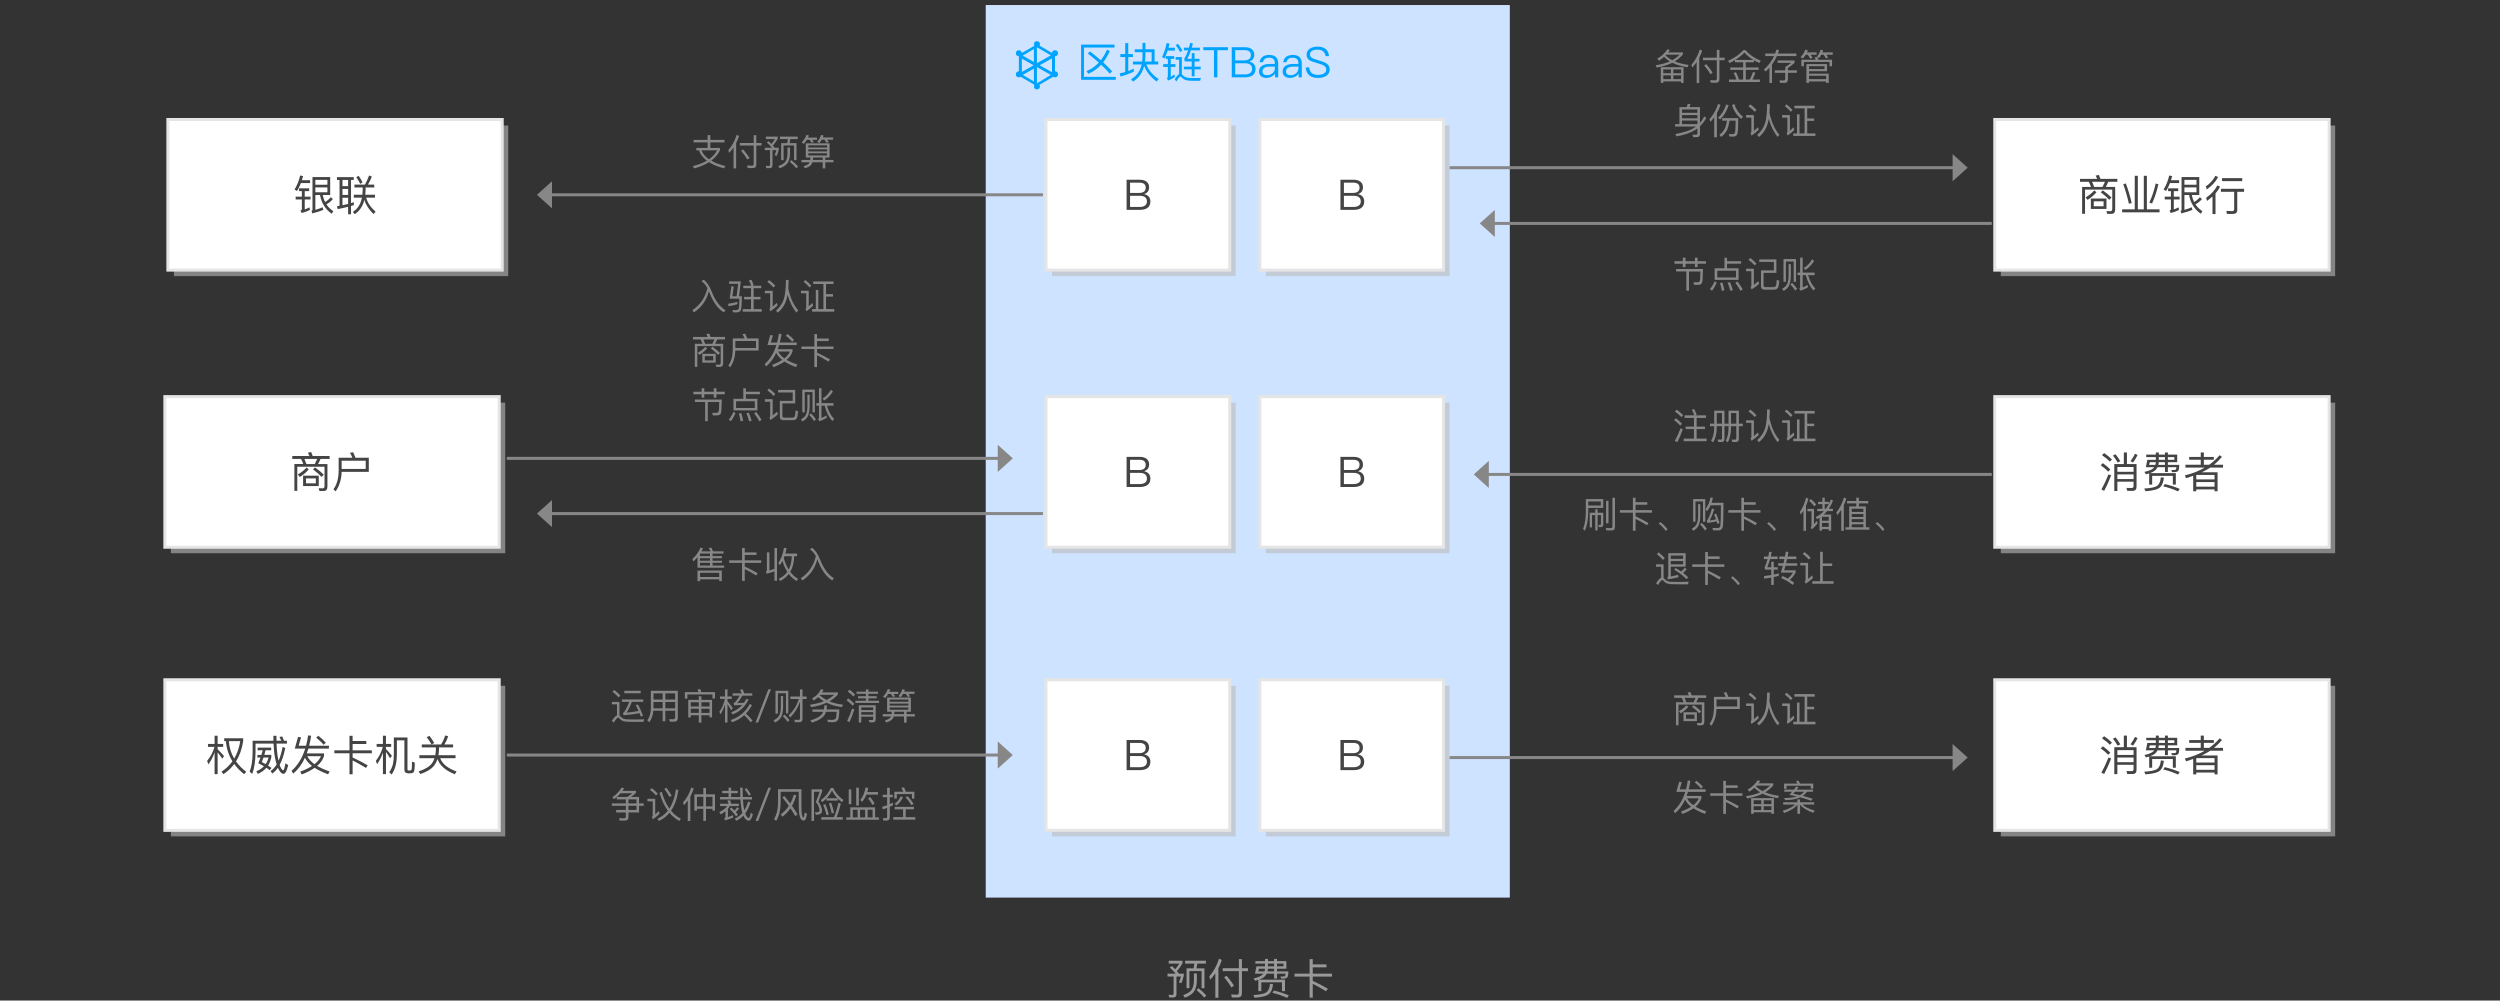 <?xml version="1.0" encoding="utf-8"?>
<!-- Generator: Adobe Illustrator 19.0.0, SVG Export Plug-In . SVG Version: 6.00 Build 0)  -->
<svg version="1.1" id="图层_1" xmlns="http://www.w3.org/2000/svg" xmlns:xlink="http://www.w3.org/1999/xlink" x="0px" y="0px"
	 width="830px" height="332.167px" viewBox="0 0 830 332.167" style="enable-background:new 0 0 830 332.167;" xml:space="preserve"
	>
<rect x="0" y="0" width="830" height="332.167" fill="#333333" stroke="none"/>
<style type="text/css">
	.st0{fill:#CEE3FF;}
	.st1{fill:#00A4FF;}
	.st2{enable-background:new    ;}
	.st3{opacity:0.6;enable-background:new    ;}
	.st4{fill:#BBBBBB;}
	.st5{fill:#FFFFFF;}
	.st6{fill:#E5E5E5;}
	.st7{fill:#444444;}
	.st8{fill:#878787;}
	.st9{fill-rule:evenodd;clip-rule:evenodd;fill:#878787;}
	.st10{fill:#999999;}
</style>
<g id="XMLID_17_">
	<rect id="XMLID_733_" x="327.263" y="1.673" class="st0" width="173.993" height="296.33"/>
</g>
<g id="XMLID_8_" transform="translate(0 2)">
	<g id="XMLID_4_">
		<path id="XMLID_705_" class="st1" d="M350.263,16.673L350.263,16.673v5l0,0c0.6,0,1,0.4,1,1s-0.4,1-1,1c-0.2,0-0.4-0.1-0.6-0.2
			l-4.6,2.7c0.1,0.1,0.2,0.3,0.2,0.5c0,0.6-0.4,1-1,1s-1-0.4-1-1c0-0.2,0.1-0.4,0.2-0.5l-4.6-2.7c-0.2,0.1-0.4,0.2-0.6,0.2
			c-0.6,0-1-0.4-1-1s0.4-1,1-1l0,0v-5l0,0c-0.6,0-1-0.4-1-1s0.4-1,1-1c0.5,0,0.9,0.4,1,0.9l4.2-2.4c-0.1-0.2-0.2-0.3-0.2-0.5
			c0-0.6,0.4-1,1-1s1,0.4,1,1c0,0.2-0.1,0.3-0.1,0.5l4.1,2.4c0-0.5,0.5-0.9,1-0.9c0.6,0,1,0.4,1,1S350.863,16.673,350.263,16.673z
			 M339.263,21.873l3.9-2.2l-3.9-2.2V21.873z M343.263,14.273l-3.7,2.2l3.7,2.1V14.273z M343.263,20.773l-3.7,2.1l3.7,2.2V20.773z
			 M344.263,25.673L344.263,25.673l4.6-2.8l-4.6-2.6V25.673z M344.263,13.673v5.3l4.6-2.6L344.263,13.673z M345.163,19.673l4.1,2.3
			v-4.6L345.163,19.673z"/>
	</g>
</g>
<g id="XMLID_7_" class="st2">
	<path id="XMLID_706_" class="st1" d="M358.915,14.809h11.116v0.966h-10.149v9.744h10.556v0.966h-11.522V14.809z M361.869,17.063
		c1.325,1.009,2.524,1.988,3.599,2.94c0.783-1.008,1.475-2.184,2.071-3.528l0.91,0.49c-0.635,1.438-1.367,2.684-2.198,3.738
		c1.093,1.008,2.087,2.002,2.982,2.981l-0.784,0.784c-0.84-0.998-1.797-1.992-2.87-2.981c-1.231,1.315-2.65,2.323-4.256,3.023
		l-0.588-0.91c1.549-0.635,2.907-1.577,4.074-2.828c-1.176-1.035-2.399-2.039-3.668-3.01L361.869,17.063z"/>
	<path id="XMLID_709_" class="st1" d="M371.949,17.959h1.624v-3.64h1.008v3.64h1.54v0.979h-1.54v4.648
		c0.579-0.215,1.195-0.476,1.849-0.784v0.994c-1.429,0.672-2.907,1.209-4.438,1.61l-0.252-1.022
		c0.645-0.149,1.255-0.303,1.834-0.462v-4.984h-1.624V17.959z M376.737,16.364h2.576V14.25h0.966v2.114h3.038v4.073h1.218v0.967
		h-3.976c0.858,2.016,2.23,3.626,4.116,4.829l-0.687,0.813c-1.876-1.354-3.253-3.057-4.13-5.11
		c-0.616,2.353-1.857,4.069-3.724,5.152l-0.616-0.813c1.829-0.998,2.996-2.622,3.5-4.871h-2.87v-0.967h3.038
		c0.084-0.606,0.126-1.236,0.126-1.89V17.33h-2.576V16.364z M380.279,17.33v0.979c0,0.672-0.047,1.382-0.14,2.128h2.198V17.33
		H380.279z"/>
	<path id="XMLID_713_" class="st1" d="M388.287,14.473c-0.065,0.317-0.173,0.775-0.321,1.372h2.113v0.952h-2.407
		c-0.309,0.952-0.668,1.829-1.078,2.632l-0.798-0.504c0.709-1.428,1.218-2.978,1.525-4.648L388.287,14.473z M387.014,18.631h2.828
		v0.91h-1.148v1.75h1.54v0.938h-1.54v3.263c0.392-0.196,0.798-0.462,1.218-0.799l0.168,0.868c-0.709,0.504-1.475,0.901-2.296,1.19
		l-0.378-0.84c0.215-0.104,0.322-0.252,0.322-0.448v-3.234h-1.554v-0.938h1.554v-1.75h-0.714V18.631z M398.703,25.883l-0.266,0.952
		h-1.946c-0.279,0-0.7-0.01-1.26-0.028c-0.635-0.009-1.199-0.093-1.694-0.252c-0.476-0.168-0.877-0.443-1.204-0.826
		c-0.177-0.205-0.331-0.308-0.462-0.308c-0.252,0-0.681,0.541-1.288,1.624l-0.602-0.756c0.598-0.905,1.087-1.475,1.47-1.708v-4.746
		h-1.134v-0.896h2.058v5.698c0.057,0.037,0.103,0.084,0.141,0.14c0.28,0.364,0.635,0.645,1.063,0.841
		c0.42,0.148,0.892,0.237,1.414,0.266c0.709,0.019,1.237,0.028,1.582,0.028C397.098,25.912,397.808,25.902,398.703,25.883z
		 M391.073,14.53c0.663,0.867,1.157,1.604,1.484,2.212l-0.756,0.531c-0.355-0.681-0.845-1.441-1.471-2.281L391.073,14.53z
		 M393.033,22.131h2.618V20.41h-2.296l-0.196-0.84c0.477-0.775,0.91-1.731,1.303-2.87h-1.4v-0.883h1.666l0.42-1.582l0.896,0.211
		c-0.093,0.42-0.214,0.877-0.363,1.371h2.674V16.7h-2.954c-0.383,1.11-0.779,2.053-1.19,2.827h1.442v-1.89h0.938v1.89h1.638v0.883
		h-1.638v1.722h2.029v0.896h-2.029v2.324h-0.938v-2.324h-2.618V22.131z"/>
	<path id="XMLID_719_" class="st1" d="M399.501,15.677h8.19v0.994h-3.528v9.002h-1.134v-9.002h-3.528V15.677z"/>
	<path id="XMLID_721_" class="st1" d="M408.938,15.677h4.466c0.934,0,1.671,0.224,2.212,0.672c0.532,0.448,0.798,1.064,0.798,1.849
		c0,0.56-0.149,1.045-0.447,1.456c-0.309,0.363-0.715,0.63-1.219,0.798c0.645,0.111,1.153,0.383,1.526,0.812
		c0.373,0.43,0.56,0.971,0.56,1.624c0,0.98-0.345,1.708-1.035,2.185c-0.598,0.401-1.405,0.602-2.423,0.602h-4.438V15.677z
		 M410.085,16.643v3.402h3.038c0.691,0,1.223-0.145,1.597-0.434c0.373-0.299,0.56-0.733,0.56-1.303c0-0.56-0.182-0.979-0.546-1.26
		c-0.354-0.271-0.887-0.406-1.596-0.406H410.085z M410.085,20.998v3.71h3.192c0.672,0,1.228-0.131,1.666-0.393
		c0.495-0.308,0.742-0.788,0.742-1.441c0-0.635-0.215-1.11-0.645-1.428c-0.392-0.299-0.979-0.448-1.764-0.448H410.085z"/>
	<path id="XMLID_725_" class="st1" d="M423.722,19.051c0.429,0.485,0.644,1.144,0.644,1.974v4.648h-1.05v-1.218
		c-0.289,0.401-0.663,0.728-1.12,0.979c-0.551,0.289-1.147,0.435-1.792,0.435c-0.728,0-1.307-0.188-1.736-0.561
		c-0.447-0.383-0.672-0.891-0.672-1.525c0-0.925,0.369-1.597,1.106-2.017c0.597-0.354,1.4-0.532,2.408-0.532l1.735-0.014v-0.238
		c0-1.213-0.63-1.819-1.89-1.819c-0.588,0-1.045,0.121-1.372,0.363c-0.364,0.253-0.588,0.626-0.672,1.12h-1.106
		c0.112-0.83,0.467-1.446,1.064-1.848c0.522-0.373,1.241-0.56,2.156-0.56C422.452,18.24,423.218,18.51,423.722,19.051z
		 M423.245,22.103l-1.666,0.015c-1.624,0-2.436,0.551-2.436,1.651c0,0.355,0.131,0.645,0.392,0.868
		c0.271,0.215,0.64,0.322,1.106,0.322c0.728,0,1.349-0.225,1.862-0.672c0.494-0.448,0.741-0.966,0.741-1.555V22.103z"/>
	<path id="XMLID_728_" class="st1" d="M431.547,19.051c0.43,0.485,0.645,1.144,0.645,1.974v4.648h-1.05v-1.218
		c-0.29,0.401-0.663,0.728-1.12,0.979c-0.551,0.289-1.148,0.435-1.792,0.435c-0.729,0-1.308-0.188-1.736-0.561
		c-0.448-0.383-0.672-0.891-0.672-1.525c0-0.925,0.368-1.597,1.105-2.017c0.598-0.354,1.4-0.532,2.408-0.532l1.736-0.014v-0.238
		c0-1.213-0.63-1.819-1.89-1.819c-0.589,0-1.046,0.121-1.372,0.363c-0.364,0.253-0.589,0.626-0.673,1.12h-1.105
		c0.112-0.83,0.467-1.446,1.063-1.848c0.523-0.373,1.241-0.56,2.156-0.56C430.277,18.24,431.043,18.51,431.547,19.051z
		 M431.071,22.103l-1.666,0.015c-1.624,0-2.437,0.551-2.437,1.651c0,0.355,0.131,0.645,0.393,0.868
		c0.271,0.215,0.639,0.322,1.105,0.322c0.729,0,1.349-0.225,1.862-0.672c0.495-0.448,0.742-0.966,0.742-1.555V22.103z"/>
	<path id="XMLID_731_" class="st1" d="M440.087,16.251c0.662,0.532,1.045,1.325,1.147,2.38h-1.134
		c-0.121-0.719-0.401-1.255-0.84-1.61c-0.438-0.354-1.068-0.531-1.89-0.531c-0.756,0-1.335,0.121-1.736,0.363
		c-0.476,0.28-0.714,0.705-0.714,1.274c0,0.504,0.284,0.91,0.854,1.218c0.243,0.14,0.854,0.351,1.834,0.63
		c1.316,0.393,2.185,0.714,2.604,0.966c0.83,0.505,1.246,1.209,1.246,2.114c0,0.878-0.351,1.568-1.05,2.072
		c-0.71,0.495-1.652,0.742-2.828,0.742s-2.101-0.252-2.772-0.756c-0.784-0.607-1.218-1.521-1.302-2.744h1.134
		c0.103,0.868,0.406,1.507,0.91,1.918c0.476,0.373,1.152,0.56,2.03,0.56c0.821,0,1.483-0.154,1.987-0.462
		c0.505-0.308,0.757-0.728,0.757-1.26c0-0.625-0.332-1.115-0.994-1.47c-0.252-0.149-0.957-0.393-2.114-0.729
		c-1.176-0.354-1.941-0.625-2.296-0.812c-0.766-0.448-1.148-1.093-1.148-1.933c0-0.877,0.369-1.554,1.106-2.029
		c0.662-0.448,1.512-0.673,2.548-0.673C438.565,15.481,439.452,15.738,440.087,16.251z"/>
</g>
<g id="XMLID_30_" class="st3">
	<rect id="XMLID_696_" x="349.265" y="41.674" class="st4" width="60.995" height="50"/>
</g>
<g id="XMLID_29_">
	<rect id="XMLID_701_" x="347.265" y="39.674" class="st5" width="60.995" height="50"/>
	<path id="XMLID_702_" class="st6" d="M408.76,90.174h-61.995v-51h61.995V90.174z M347.765,89.174h59.995v-49h-59.995V89.174z"/>
</g>
<g id="XMLID_18_" class="st2">
	<path id="XMLID_697_" class="st7" d="M374.031,59.678h4.466c0.933,0,1.67,0.224,2.212,0.672c0.532,0.448,0.798,1.064,0.798,1.849
		c0,0.56-0.149,1.045-0.448,1.456c-0.308,0.363-0.714,0.63-1.218,0.798c0.644,0.111,1.153,0.383,1.526,0.812
		c0.373,0.43,0.56,0.971,0.56,1.624c0,0.98-0.345,1.708-1.036,2.185c-0.598,0.401-1.405,0.602-2.422,0.602h-4.438V59.678z
		 M375.179,60.644v3.402h3.038c0.691,0,1.223-0.145,1.596-0.434c0.373-0.299,0.56-0.733,0.56-1.303c0-0.56-0.182-0.979-0.546-1.26
		c-0.355-0.271-0.887-0.406-1.596-0.406H375.179z M375.179,64.999v3.71h3.192c0.672,0,1.227-0.131,1.666-0.393
		c0.495-0.308,0.742-0.788,0.742-1.441c0-0.635-0.215-1.11-0.644-1.428c-0.392-0.299-0.98-0.448-1.764-0.448H375.179z"/>
</g>
<g id="XMLID_25_" class="st3">
	<rect id="XMLID_678_" x="57.735" y="41.674" class="st4" width="110.998" height="50"/>
</g>
<g id="XMLID_24_">
	<rect id="XMLID_692_" x="55.735" y="39.674" class="st5" width="110.998" height="50"/>
	<path id="XMLID_693_" class="st6" d="M167.233,90.174H55.235v-51h111.998V90.174z M56.235,89.174h109.998v-49H56.235V89.174z"/>
</g>
<g id="XMLID_23_" class="st2">
	<path id="XMLID_679_" class="st7" d="M100.622,58.46c-0.14,0.532-0.271,0.984-0.392,1.357h2.716v0.967h-3.052
		c-0.355,0.942-0.784,1.824-1.288,2.646l-0.812-0.518c0.858-1.409,1.475-2.959,1.848-4.648L100.622,58.46z M99.278,62.535h3.36
		v0.924h-1.47v1.834h1.932v0.938h-1.932v3.29c0.457-0.148,0.98-0.378,1.568-0.686l0.168,0.868c-0.775,0.41-1.694,0.751-2.758,1.021
		l-0.392-0.826c0.308-0.084,0.462-0.224,0.462-0.42V66.23h-2.058v-0.938h2.058v-1.834h-0.938V62.535z M110.492,66.104
		c-0.625,0.756-1.334,1.33-2.128,1.723c0.569,0.887,1.334,1.647,2.296,2.281l-0.532,0.854c-2.137-1.512-3.43-3.589-3.878-6.23
		h-1.554v4.929c0.849-0.233,1.657-0.519,2.422-0.854l0.224,0.882c-1.008,0.42-2.24,0.808-3.696,1.162l-0.21-0.84
		c0.205-0.075,0.308-0.178,0.308-0.308V58.796h5.88v5.936h-2.478c0.159,0.859,0.415,1.634,0.77,2.324
		c0.672-0.364,1.316-0.896,1.932-1.596L110.492,66.104z M108.7,61.331v-1.624h-4.004v1.624H108.7z M104.696,62.226v1.597h4.004
		v-1.597H104.696z"/>
	<path id="XMLID_685_" class="st7" d="M111.878,58.81h5.572v0.938h-0.91v7.686c0.214-0.074,0.527-0.177,0.938-0.308v0.979
		c-0.355,0.112-0.667,0.206-0.938,0.28v2.758h-0.966v-2.492c-1.297,0.327-2.455,0.584-3.472,0.771l-0.252-0.952l0.882-0.14v-8.582
		h-0.854V58.81z M113.698,61.806h1.876v-2.058h-1.876V61.806z M113.698,64.718h1.876v-2.002h-1.876V64.718z M113.698,68.148
		c0.719-0.158,1.344-0.303,1.876-0.434v-2.072h-1.876V68.148z M117.674,61.289h3.486c0.542-0.962,0.999-1.97,1.372-3.024
		l0.924,0.351c-0.43,1.082-0.859,1.974-1.288,2.674h2.086v0.952h-2.87v0.42c0,0.653-0.037,1.315-0.112,1.987h3.22v0.967h-2.898
		c0.336,1.54,1.372,3.107,3.108,4.703l-0.7,0.742c-1.605-1.596-2.613-3.173-3.024-4.731c-0.542,2.155-1.615,3.752-3.22,4.788
		l-0.602-0.799c1.577-0.951,2.581-2.52,3.01-4.703h-2.702v-0.967h2.842c0.065-0.615,0.103-1.204,0.112-1.764v-0.644h-2.744V61.289z
		 M119.06,58.348c0.56,0.821,0.994,1.55,1.302,2.185l-0.756,0.518c-0.317-0.662-0.756-1.4-1.316-2.212L119.06,58.348z"/>
</g>
<g id="XMLID_54_">
	<g id="XMLID_28_" class="st3">
		<rect id="XMLID_651_" x="664.267" y="41.674" class="st4" width="110.998" height="50"/>
	</g>
	<g id="XMLID_27_">
		<rect id="XMLID_674_" x="662.267" y="39.674" class="st5" width="110.998" height="50"/>
		<path id="XMLID_675_" class="st6" d="M773.766,90.174H661.767v-51h111.999V90.174z M662.767,89.174h109.999v-49H662.767V89.174z"
			/>
	</g>
	<g id="XMLID_26_" class="st2">
		<path id="XMLID_652_" class="st7" d="M696.85,58.096c0.196,0.467,0.359,0.896,0.49,1.288h5.628v0.98h-3.023
			c-0.225,0.551-0.495,1.115-0.813,1.693h3.108v7.477c0,0.979-0.411,1.47-1.232,1.47h-1.428l-0.252-0.924l1.357,0.042
			c0.393,0,0.588-0.271,0.588-0.813v-6.355h-9.044v8.021h-0.966v-8.918h2.954c-0.196-0.56-0.443-1.124-0.742-1.693h-2.912v-0.98
			h5.698c-0.178-0.42-0.35-0.788-0.518-1.106L696.85,58.096z M696.023,63.836c-0.793,0.961-1.782,1.802-2.968,2.52l-0.644-0.84
			c1.147-0.644,2.113-1.414,2.897-2.31L696.023,63.836z M694.162,65.922h5.193v3.444h-5.193V65.922z M698.04,62.058
			c0.299-0.578,0.564-1.143,0.798-1.693h-4.242c0.225,0.476,0.448,1.04,0.672,1.693H698.04z M698.39,68.47v-1.638h-3.262v1.638
			H698.39z M698.124,63.192c1.166,0.822,2.133,1.624,2.897,2.408l-0.756,0.742c-0.709-0.803-1.651-1.638-2.828-2.506L698.124,63.192
			z"/>
		<path id="XMLID_659_" class="st7" d="M708.736,58.376h1.021v11.13h1.988v-11.13h1.021v11.13h4.2v0.979h-12.404v-0.979h4.173
			V58.376z M705.768,60.896c0.737,1.923,1.391,4.093,1.96,6.511l-0.924,0.237c-0.504-2.239-1.134-4.396-1.89-6.468L705.768,60.896z
			 M716.59,61.176c-0.56,2.445-1.265,4.578-2.114,6.398l-0.91-0.322c0.821-1.661,1.531-3.771,2.129-6.328L716.59,61.176z"/>
		<path id="XMLID_663_" class="st7" d="M721.154,58.46c-0.141,0.532-0.271,0.984-0.393,1.357h2.716v0.967h-3.052
			c-0.354,0.942-0.784,1.824-1.288,2.646l-0.812-0.518c0.858-1.409,1.475-2.959,1.848-4.648L721.154,58.46z M719.81,62.535h3.36
			v0.924h-1.47v1.834h1.932v0.938H721.7v3.29c0.457-0.148,0.979-0.378,1.567-0.686l0.168,0.868c-0.774,0.41-1.693,0.751-2.758,1.021
			l-0.392-0.826c0.308-0.084,0.462-0.224,0.462-0.42V66.23h-2.059v-0.938h2.059v-1.834h-0.938V62.535z M731.023,66.104
			c-0.625,0.756-1.334,1.33-2.128,1.723c0.569,0.887,1.335,1.647,2.296,2.281l-0.531,0.854c-2.138-1.512-3.431-3.589-3.878-6.23
			h-1.555v4.929c0.85-0.233,1.657-0.519,2.422-0.854l0.225,0.882c-1.008,0.42-2.24,0.808-3.696,1.162l-0.21-0.84
			c0.205-0.075,0.308-0.178,0.308-0.308V58.796h5.881v5.936h-2.479c0.159,0.859,0.415,1.634,0.771,2.324
			c0.672-0.364,1.315-0.896,1.932-1.596L731.023,66.104z M729.231,61.331v-1.624h-4.004v1.624H729.231z M725.228,62.226v1.597h4.004
			v-1.597H725.228z"/>
		<path id="XMLID_669_" class="st7" d="M736.414,58.783c-0.784,1.549-2.044,2.921-3.78,4.115l-0.294-1.008
			c1.446-1.026,2.501-2.202,3.164-3.527L736.414,58.783z M737.072,61.974c-0.42,0.821-0.93,1.568-1.526,2.24v6.86h-0.994v-5.839
			c-0.616,0.552-1.228,1.036-1.834,1.456l-0.294-1.008c1.708-1.204,2.954-2.58,3.738-4.13L737.072,61.974z M737.338,62.688h7.7
			v0.994h-2.269v6.006c0,0.887-0.462,1.33-1.386,1.33h-2.03l-0.21-0.994c0.729,0.047,1.358,0.07,1.891,0.07
			c0.476,0,0.714-0.22,0.714-0.658v-5.754h-4.41V62.688z M737.716,59.132h6.706v0.994h-6.706V59.132z"/>
	</g>
</g>
<g id="XMLID_3_">
	<g id="XMLID_22_" class="st3">
		<rect id="XMLID_636_" x="56.735" y="133.677" class="st4" width="110.998" height="50"/>
	</g>
	<g id="XMLID_21_">
		<rect id="XMLID_647_" x="54.735" y="131.677" class="st5" width="110.998" height="50"/>
		<path id="XMLID_648_" class="st6" d="M166.233,182.177H54.235v-51h111.998V182.177z M55.235,181.177h109.998v-49H55.235V181.177z"
			/>
	</g>
	<g id="XMLID_20_" class="st2">
		<path id="XMLID_637_" class="st7" d="M103.318,150.099c0.196,0.467,0.359,0.896,0.49,1.288h5.628v0.98h-3.024
			c-0.224,0.551-0.495,1.115-0.812,1.693h3.108v7.477c0,0.979-0.411,1.47-1.232,1.47h-1.428l-0.252-0.924l1.358,0.042
			c0.392,0,0.588-0.271,0.588-0.813v-6.355h-9.044v8.021h-0.966v-8.918h2.954c-0.196-0.56-0.443-1.124-0.742-1.693h-2.912v-0.98
			h5.698c-0.178-0.42-0.35-0.788-0.518-1.106L103.318,150.099z M102.492,155.839c-0.793,0.961-1.783,1.802-2.968,2.52l-0.644-0.84
			c1.148-0.644,2.114-1.414,2.898-2.31L102.492,155.839z M100.63,157.925h5.194v3.444h-5.194V157.925z M104.508,154.061
			c0.299-0.578,0.564-1.143,0.798-1.693h-4.242c0.224,0.476,0.448,1.04,0.672,1.693H104.508z M104.858,160.473v-1.638h-3.262v1.638
			H104.858z M104.592,155.194c1.167,0.822,2.133,1.624,2.898,2.408l-0.756,0.742c-0.709-0.803-1.652-1.638-2.828-2.506
			L104.592,155.194z"/>
		<path id="XMLID_644_" class="st7" d="M113.426,156.665c-0.075,2.511-0.737,4.667-1.988,6.468l-0.742-0.672
			c1.129-1.559,1.708-3.599,1.736-6.118v-4.382h4.564c-0.262-0.616-0.532-1.162-0.812-1.638l1.078-0.169
			c0.252,0.532,0.504,1.135,0.756,1.807h4.424v4.704H113.426z M121.42,152.955h-7.994v2.729h7.994V152.955z"/>
	</g>
</g>
<g id="XMLID_55_">
	<g id="XMLID_58_" class="st3">
		<rect id="XMLID_610_" x="664.267" y="133.677" class="st4" width="110.998" height="50"/>
	</g>
	<g id="XMLID_57_">
		<rect id="XMLID_632_" x="662.267" y="131.677" class="st5" width="110.998" height="50"/>
		<path id="XMLID_633_" class="st6" d="M773.766,182.177H661.767v-51h111.999V182.177z M662.767,181.177h109.999v-49H662.767
			V181.177z"/>
	</g>
	<g id="XMLID_56_" class="st2">
		<path id="XMLID_611_" class="st7" d="M698.152,153.767c0.979,0.7,1.806,1.4,2.478,2.101l-0.714,0.714
			c-0.616-0.672-1.442-1.382-2.479-2.128L698.152,153.767z M700.91,157.827c-0.71,1.848-1.484,3.556-2.324,5.124l-0.924-0.421
			c0.896-1.651,1.68-3.331,2.352-5.039L700.91,157.827z M698.572,150.421c1.026,0.69,1.895,1.399,2.604,2.128l-0.714,0.714
			c-0.653-0.7-1.521-1.419-2.604-2.156L698.572,150.421z M702.366,150.813c0.56,0.7,1.092,1.471,1.596,2.311l-0.896,0.447
			c-0.485-0.867-1.013-1.646-1.582-2.338L702.366,150.813z M705.11,150.225h1.035v3.836h3.192v7.519
			c0,0.924-0.438,1.386-1.316,1.386h-1.764l-0.28-0.98l1.708,0.028c0.438,0,0.658-0.22,0.658-0.658v-1.441h-5.376v3.094h-1.021
			v-8.946h3.164V150.225z M708.344,156.637v-1.596h-5.376v1.596H708.344z M702.968,157.505v1.54h5.376v-1.54H702.968z
			 M709.674,151.051c-0.401,0.877-0.9,1.708-1.498,2.492l-0.854-0.448c0.644-0.85,1.143-1.666,1.498-2.45L709.674,151.051z"/>
		<path id="XMLID_620_" class="st7" d="M718.41,158.568c-0.178,1.587-0.598,2.66-1.261,3.221c-0.728,0.69-2.347,1.124-4.857,1.302
			l-0.406-0.896c2.24-0.111,3.71-0.443,4.41-0.993c0.625-0.542,0.994-1.451,1.106-2.73L718.41,158.568z M719.74,153.459v0.882h3.766
			c0,1.026-0.107,1.676-0.322,1.946c-0.205,0.308-0.69,0.462-1.456,0.462l-0.644-0.015l-0.196-0.714
			c0.336,0.02,0.574,0.028,0.714,0.028c0.43,0,0.7-0.07,0.813-0.21c0.074-0.121,0.121-0.364,0.14-0.729h-2.813v1.597h-0.98v-1.597
			h-2.45c-0.177,0.336-0.396,0.645-0.657,0.925c-0.458,0.429-1.083,0.779-1.877,1.05h8.597v3.808h-0.994v-2.912h-6.86v2.912h-0.994
			v-3.724c-0.336,0.111-0.695,0.21-1.077,0.294l-0.505-0.798c1.419-0.309,2.403-0.714,2.954-1.219
			c0.131-0.148,0.225-0.261,0.28-0.336h-2.758l0.49-2.449h2.828v-0.896h-3.192v-0.826h3.192v-0.728h0.979v0.728h2.044v-0.728h0.98
			v0.728h3.094v2.521H719.74z M713.733,153.459l-0.224,0.882h2.072c0.093-0.299,0.145-0.593,0.154-0.882H713.733z M716.716,153.459
			c-0.028,0.308-0.07,0.602-0.126,0.882h2.17v-0.882H716.716z M716.716,151.765v0.896h2.044v-0.896H716.716z M718.704,160.696
			c1.829,0.439,3.48,0.976,4.956,1.61l-0.546,0.84c-1.578-0.719-3.216-1.283-4.914-1.693L718.704,160.696z M719.74,151.765v0.896
			h2.142v-0.896H719.74z"/>
		<path id="XMLID_628_" class="st7" d="M726.81,151.694h3.836v-1.483h1.036v1.483h3.305v0.938h-3.305v1.666h1.765
			c1.315-0.942,2.473-2.002,3.472-3.178l0.77,0.56c-0.849,1.008-1.731,1.881-2.646,2.618h2.996v0.952h-4.271l-0.63,0.406
			c-0.579,0.354-1.312,0.737-2.198,1.147h5.292v6.3h-1.008v-0.63h-6.062v0.63h-1.022v-5.151c-0.644,0.242-1.428,0.513-2.352,0.812
			l-0.42-0.938c2.361-0.551,4.55-1.409,6.565-2.576h-6.37v-0.952h5.082v-1.666h-3.836V151.694z M735.224,159.157v-1.471h-6.062
			v1.471H735.224z M729.162,160.053v1.526h6.062v-1.526H729.162z"/>
	</g>
</g>
<g id="XMLID_19_" class="st3">
	<rect id="XMLID_601_" x="420.26" y="41.674" class="st4" width="60.995" height="50"/>
</g>
<g id="XMLID_9_">
	<rect id="XMLID_606_" x="418.26" y="39.674" class="st5" width="60.995" height="50"/>
	<path id="XMLID_607_" class="st6" d="M479.756,90.174h-61.995v-51h61.995V90.174z M418.761,89.174h59.995v-49h-59.995V89.174z"/>
</g>
<g id="XMLID_6_" class="st2">
	<path id="XMLID_602_" class="st7" d="M445.026,59.678h4.467c0.933,0,1.67,0.224,2.212,0.672c0.531,0.448,0.798,1.064,0.798,1.849
		c0,0.56-0.149,1.045-0.448,1.456c-0.308,0.363-0.714,0.63-1.218,0.798c0.644,0.111,1.152,0.383,1.526,0.812
		c0.373,0.43,0.56,0.971,0.56,1.624c0,0.98-0.346,1.708-1.036,2.185c-0.598,0.401-1.404,0.602-2.422,0.602h-4.438V59.678z
		 M446.175,60.644v3.402h3.038c0.69,0,1.223-0.145,1.596-0.434c0.373-0.299,0.561-0.733,0.561-1.303c0-0.56-0.183-0.979-0.546-1.26
		c-0.355-0.271-0.888-0.406-1.597-0.406H446.175z M446.175,64.999v3.71h3.192c0.672,0,1.227-0.131,1.666-0.393
		c0.494-0.308,0.741-0.788,0.741-1.441c0-0.635-0.215-1.11-0.644-1.428c-0.392-0.299-0.98-0.448-1.764-0.448H446.175z"/>
</g>
<g id="XMLID_40_" class="st3">
	<rect id="XMLID_592_" x="349.265" y="133.677" class="st4" width="60.995" height="50"/>
</g>
<g id="XMLID_39_">
	<rect id="XMLID_597_" x="347.265" y="131.677" class="st5" width="60.995" height="50"/>
	<path id="XMLID_598_" class="st6" d="M408.76,182.177h-61.995v-51h61.995V182.177z M347.765,181.177h59.995v-49h-59.995V181.177z"
		/>
</g>
<g id="XMLID_38_" class="st2">
	<path id="XMLID_593_" class="st7" d="M374.031,151.681h4.466c0.933,0,1.67,0.224,2.212,0.672c0.532,0.448,0.798,1.064,0.798,1.849
		c0,0.56-0.149,1.045-0.448,1.456c-0.308,0.363-0.714,0.63-1.218,0.798c0.644,0.111,1.153,0.383,1.526,0.812
		c0.373,0.43,0.56,0.971,0.56,1.624c0,0.98-0.345,1.708-1.036,2.185c-0.598,0.401-1.405,0.602-2.422,0.602h-4.438V151.681z
		 M375.179,152.646v3.402h3.038c0.691,0,1.223-0.145,1.596-0.434c0.373-0.299,0.56-0.733,0.56-1.303c0-0.56-0.182-0.979-0.546-1.26
		c-0.355-0.271-0.887-0.406-1.596-0.406H375.179z M375.179,157.001v3.71h3.192c0.672,0,1.227-0.131,1.666-0.393
		c0.495-0.308,0.742-0.788,0.742-1.441c0-0.635-0.215-1.11-0.644-1.428c-0.392-0.299-0.98-0.448-1.764-0.448H375.179z"/>
</g>
<g id="XMLID_37_" class="st3">
	<rect id="XMLID_358_" x="420.26" y="133.677" class="st4" width="60.995" height="50"/>
</g>
<g id="XMLID_5_">
	<rect id="XMLID_588_" x="418.26" y="131.677" class="st5" width="60.995" height="50"/>
	<path id="XMLID_589_" class="st6" d="M479.756,182.177h-61.995v-51h61.995V182.177z M418.761,181.177h59.995v-49h-59.995V181.177z"
		/>
</g>
<g id="XMLID_31_" class="st2">
	<path id="XMLID_584_" class="st7" d="M445.026,151.681h4.467c0.933,0,1.67,0.224,2.212,0.672c0.531,0.448,0.798,1.064,0.798,1.849
		c0,0.56-0.149,1.045-0.448,1.456c-0.308,0.363-0.714,0.63-1.218,0.798c0.644,0.111,1.152,0.383,1.526,0.812
		c0.373,0.43,0.56,0.971,0.56,1.624c0,0.98-0.346,1.708-1.036,2.185c-0.598,0.401-1.404,0.602-2.422,0.602h-4.438V151.681z
		 M446.175,152.646v3.402h3.038c0.69,0,1.223-0.145,1.596-0.434c0.373-0.299,0.561-0.733,0.561-1.303c0-0.56-0.183-0.979-0.546-1.26
		c-0.355-0.271-0.888-0.406-1.597-0.406H446.175z M446.175,157.001v3.71h3.192c0.672,0,1.227-0.131,1.666-0.393
		c0.494-0.308,0.741-0.788,0.741-1.441c0-0.635-0.215-1.11-0.644-1.428c-0.392-0.299-0.98-0.448-1.764-0.448H446.175z"/>
</g>
<g id="XMLID_50_">
	<g id="XMLID_52_">
		<rect id="XMLID_583_" x="181.267" y="64.174" class="st8" width="164.985" height="1"/>
	</g>
	<g id="XMLID_51_">
		<polygon class="st9" points="183.267,60.174 178.267,64.674 183.267,69.174 		"/>
	</g>
</g>
<g id="XMLID_41_">
	<g id="XMLID_43_">
		<rect id="XMLID_582_" x="168.266" y="151.677" class="st8" width="164.985" height="1"/>
	</g>
	<g id="XMLID_42_">
		<polygon class="st9" points="331.251,156.677 336.251,152.177 331.251,147.677 		"/>
	</g>
</g>
<g id="XMLID_44_">
	<g id="XMLID_47_">
		<rect id="XMLID_581_" x="181.267" y="170.008" class="st8" width="164.985" height="1"/>
	</g>
	<g id="XMLID_45_">
		<polygon class="st9" points="183.267,166.008 178.267,170.508 183.267,175.008 		"/>
	</g>
</g>
<g id="XMLID_32_">
	<g id="XMLID_33_">
		<rect id="XMLID_580_" x="481.28" y="55.174" class="st8" width="168.986" height="1"/>
	</g>
	<g id="XMLID_34_">
		<polygon class="st9" points="648.266,60.174 653.266,55.674 648.266,51.174 		"/>
	</g>
</g>
<g id="XMLID_35_">
	<g id="XMLID_36_">
		<rect id="XMLID_579_" x="494.281" y="73.674" class="st8" width="166.985" height="1"/>
	</g>
	<g id="XMLID_46_">
		<polygon class="st9" points="496.281,69.674 491.281,74.174 496.281,78.674 		"/>
	</g>
</g>
<g id="XMLID_269_">
	<path id="XMLID_559_" class="st8" d="M234.931,44.87h0.888v1.571h4.716v0.841h-4.716v1.836h3.229v0.768
		c-0.673,1.344-1.645,2.496-2.916,3.456c0.647,0.36,1.308,0.676,1.979,0.948c0.824,0.312,1.736,0.592,2.736,0.84l-0.504,0.756
		c-1.072-0.288-2.053-0.616-2.94-0.984c-0.736-0.319-1.404-0.672-2.004-1.056c-1.36,0.856-2.996,1.544-4.908,2.064l-0.492-0.769
		c1.832-0.432,3.389-1.032,4.668-1.8c-0.647-0.504-1.191-1.036-1.632-1.596c-0.439-0.553-0.752-1.16-0.936-1.824h-0.924v-0.804
		h3.756v-1.836h-4.668v-0.841h4.668V44.87z M238.075,49.921h-5.124c0.216,0.64,0.552,1.208,1.008,1.704
		c0.408,0.472,0.885,0.888,1.429,1.248C236.555,52.049,237.451,51.066,238.075,49.921z"/>
	<path id="XMLID_562_" class="st8" d="M245.383,45.145c-0.248,0.776-0.576,1.564-0.984,2.364v8.388h-0.864v-6.96
		c-0.408,0.608-0.896,1.212-1.464,1.813l-0.264-0.9c1.271-1.479,2.195-3.176,2.771-5.088L245.383,45.145z M245.635,47.473h4.596
		v-2.58h0.864v2.58h1.728v0.84h-1.728v6.265c0,0.815-0.376,1.224-1.128,1.224h-1.74l-0.192-0.852c0.624,0.04,1.168,0.06,1.632,0.06
		c0.376,0,0.564-0.216,0.564-0.647v-6.049h-4.596V47.473z M246.739,49.622c0.92,1.088,1.624,2.032,2.112,2.832l-0.732,0.516
		c-0.512-0.88-1.208-1.852-2.088-2.916L246.739,49.622z"/>
	<path id="XMLID_566_" class="st8" d="M255.21,46.874c0.36,0.344,0.656,0.644,0.889,0.899c0.424-0.464,0.819-1,1.188-1.607h-3.023
		v-0.804h3.947v0.684c-0.479,0.864-1.016,1.624-1.607,2.28c0.184,0.216,0.38,0.456,0.588,0.72h1.368v0.528
		c-0.185,0.911-0.416,1.644-0.696,2.195l-0.708-0.275c0.24-0.504,0.437-1.052,0.588-1.645h-1.271v5.017
		c0,0.632-0.305,0.947-0.912,0.947h-1.152l-0.168-0.779c0.4,0.04,0.748,0.06,1.044,0.06c0.248,0,0.372-0.144,0.372-0.432v-4.813
		h-1.728v-0.804h2.328c-0.488-0.576-1.049-1.168-1.681-1.776L255.21,46.874z M261.439,48.973h0.84v2.16
		c-0.032,1.28-0.32,2.3-0.864,3.06c-0.527,0.704-1.384,1.261-2.567,1.669l-0.468-0.732c1.151-0.376,1.951-0.872,2.399-1.488
		c0.416-0.664,0.636-1.5,0.66-2.508V48.973z M258.943,45.362h5.904v0.815h-2.437c-0.056,0.416-0.136,0.864-0.239,1.344h2.268v5.652
		h-0.816V48.29h-3.468v4.884h-0.815v-5.652h2.004c0.096-0.424,0.168-0.871,0.216-1.344h-2.616V45.362z M262.735,53.173
		c0.888,0.696,1.632,1.392,2.232,2.088l-0.601,0.601c-0.527-0.673-1.256-1.389-2.184-2.148L262.735,53.173z"/>
	<path id="XMLID_571_" class="st8" d="M267.523,47.582h7.896v4.716h-1.428v0.804h2.725v0.769h-2.725v2.027h-0.852V53.87h-3.408
		c-0.128,0.359-0.292,0.66-0.492,0.899c-0.4,0.464-1.067,0.828-2.004,1.093l-0.444-0.685c0.841-0.24,1.429-0.54,1.765-0.9
		c0.104-0.144,0.188-0.279,0.252-0.407h-2.725v-0.769h2.94c0.016-0.16,0.024-0.271,0.024-0.336v-0.468h-1.524V47.582z
		 M267.883,46.406c-0.305,0.504-0.641,0.952-1.009,1.344l-0.72-0.444c0.736-0.768,1.264-1.607,1.584-2.52l0.828,0.18l-0.3,0.708
		h2.976v0.732h-1.571c0.216,0.271,0.384,0.516,0.504,0.731l-0.721,0.264c-0.2-0.352-0.416-0.684-0.647-0.995H267.883z
		 M268.363,48.973h6.216v-0.72h-6.216V48.973z M268.363,50.257h6.216v-0.672h-6.216V50.257z M274.579,51.625v-0.744h-6.216v0.744
		H274.579z M269.911,52.297v0.468c0,0.08-0.008,0.192-0.023,0.336h3.252v-0.804H269.911z M272.815,46.37
		c-0.256,0.432-0.524,0.812-0.804,1.14l-0.708-0.456c0.592-0.664,1.023-1.412,1.296-2.244l0.84,0.181l-0.252,0.647h3.42v0.732
		h-2.004c0.168,0.216,0.344,0.476,0.528,0.779l-0.721,0.265c-0.191-0.36-0.42-0.708-0.684-1.044H272.815z"/>
</g>
<g id="XMLID_48_">
	<path id="XMLID_544_" class="st8" d="M231.571,184.994c-0.432,0.504-0.904,0.976-1.416,1.416l-0.264-0.853
		c1.248-1.144,2.132-2.388,2.651-3.731l0.841,0.168c-0.152,0.376-0.313,0.728-0.48,1.056h2.977c-0.177-0.4-0.372-0.769-0.589-1.104
		l0.889-0.144c0.184,0.36,0.363,0.776,0.54,1.248h3.491v0.72h-3.647v0.876h3.12v0.685h-3.12v0.84h3.144v0.684h-3.144v0.9h3.84v0.731
		h-8.832V184.994z M239.635,189.421v3.504h-0.853v-0.588h-6.359v0.588h-0.853v-3.504H239.635z M235.71,184.645v-0.876h-3.228
		l-0.084,0.132v0.744H235.71z M235.71,186.169v-0.84h-3.312v0.84H235.71z M235.71,187.753v-0.9h-3.312v0.9H235.71z M232.423,191.569
		h6.359v-1.403h-6.359V191.569z"/>
	<path id="XMLID_551_" class="st8" d="M246.367,181.91h0.889v1.487h3.899v0.84h-3.899v1.801h5.472v0.84h-5.472v1.212
		c1.399,0.632,2.832,1.376,4.296,2.231l-0.492,0.732c-1.544-0.944-2.813-1.651-3.804-2.124v3.937h-0.889v-5.988h-4.308v-0.84h4.308
		V181.91z"/>
	<path id="XMLID_553_" class="st8" d="M254.275,189.757c0.224-0.096,0.336-0.236,0.336-0.42v-5.94h0.84v6.024
		c0.464-0.136,1.021-0.332,1.668-0.588v-6.9h0.853v10.872h-0.853v-3.132c-0.848,0.312-1.708,0.584-2.58,0.815L254.275,189.757z
		 M258.918,187.609l-0.516-0.672c0.928-1.376,1.556-3.06,1.884-5.052l0.853,0.096c-0.112,0.664-0.248,1.272-0.408,1.824h3.9v0.853
		h-0.96c-0.049,2.056-0.484,3.787-1.309,5.195c0.752,1,1.624,1.776,2.616,2.328l-0.492,0.72c-1.024-0.584-1.892-1.363-2.604-2.34
		c-0.729,0.952-1.681,1.729-2.856,2.328l-0.516-0.696c1.216-0.575,2.176-1.355,2.88-2.34c-0.656-1.023-1.2-2.231-1.632-3.624
		C259.502,186.725,259.223,187.185,258.918,187.609z M262.867,184.658h-2.412c-0.191,0.504-0.271,0.708-0.239,0.611
		c0.415,1.488,0.96,2.769,1.632,3.84C262.502,187.845,262.843,186.361,262.867,184.658z"/>
	<path id="XMLID_557_" class="st8" d="M268.891,182.33l0.72-0.456c1.056,0.735,1.96,2.084,2.712,4.044
		c1.128,2.872,2.636,4.899,4.524,6.084l-0.54,0.695c-1.937-1.167-3.524-3.344-4.765-6.527c-0.104-0.288-0.168-0.456-0.191-0.504
		c-0.792,3.063-2.448,5.412-4.968,7.044l-0.517-0.732c2.568-1.68,4.236-4.12,5.004-7.319
		C270.327,183.666,269.667,182.889,268.891,182.33z"/>
</g>
<g id="XMLID_53_">
	<path id="XMLID_494_" class="st8" d="M232.891,93.329l0.72-0.456c1.056,0.735,1.96,2.084,2.712,4.044
		c1.128,2.872,2.636,4.899,4.524,6.084l-0.54,0.695c-1.937-1.167-3.524-3.344-4.765-6.527c-0.104-0.288-0.168-0.456-0.191-0.504
		c-0.792,3.063-2.448,5.412-4.968,7.044l-0.517-0.732c2.568-1.68,4.236-4.12,5.004-7.319
		C234.327,94.665,233.667,93.889,232.891,93.329z"/>
	<path id="XMLID_496_" class="st8" d="M244.807,100.997c-0.816,0.271-1.8,0.496-2.952,0.672l-0.108-0.828
		c1.185-0.16,2.204-0.368,3.061-0.624V100.997z M245.071,94.217h-3.012v-0.792h3.888l-0.563,4.932h0.912
		c0,2.736-0.129,4.316-0.385,4.74c-0.271,0.416-0.815,0.624-1.632,0.624c-0.28,0-0.576-0.012-0.888-0.036l-0.229-0.768
		c0.448,0.048,0.761,0.071,0.937,0.071c0.64,0,1.027-0.184,1.164-0.552c0.136-0.392,0.204-1.487,0.204-3.288h-3.217l0.564-4.08
		l0.804,0.036l-0.479,3.252h1.403L245.071,94.217z M246.775,94.865h2.628c-0.216-0.601-0.468-1.188-0.756-1.765l0.84-0.228
		c0.296,0.64,0.532,1.248,0.708,1.823l-0.456,0.169h2.988v0.827h-2.521v2.868h2.28v0.816h-2.28v3.252h2.712v0.84h-6.336v-0.84h2.772
		v-3.252h-2.304v-0.816h2.304v-2.868h-2.58V94.865z"/>
	<path id="XMLID_500_" class="st8" d="M253.939,96.545h2.592v5.244c0.496-0.416,0.96-0.828,1.393-1.236l0.216,0.888
		c-0.761,0.721-1.553,1.353-2.376,1.896l-0.336-0.769c0.184-0.144,0.275-0.315,0.275-0.516v-4.68h-1.764V96.545z M255.343,92.993
		c0.823,0.615,1.508,1.231,2.052,1.848l-0.588,0.6c-0.496-0.584-1.185-1.203-2.064-1.859L255.343,92.993z M261.811,92.933
		c0,1.017-0.036,1.956-0.108,2.82c0.641,3.08,1.744,5.52,3.313,7.32l-0.624,0.72c-1.272-1.616-2.248-3.624-2.928-6.024l-0.181,0.96
		c-0.456,2.08-1.479,3.776-3.072,5.088l-0.588-0.708c1.4-1.184,2.328-2.664,2.784-4.439c0.344-1.536,0.517-3.448,0.517-5.736
		H261.811z"/>
	<path id="XMLID_504_" class="st8" d="M265.927,96.545h2.567v5.184c0.344-0.304,0.756-0.688,1.236-1.151l0.228,0.924
		c-0.72,0.695-1.456,1.304-2.208,1.824l-0.336-0.78c0.168-0.145,0.252-0.313,0.252-0.504v-4.668h-1.739V96.545z M267.391,92.993
		c0.792,0.632,1.452,1.248,1.979,1.848l-0.588,0.6c-0.488-0.6-1.151-1.228-1.992-1.884L267.391,92.993z M273.367,94.289h-3.372
		v-0.853h6.732v0.853h-2.484v3.372h2.316v0.804h-2.316v4.152h2.725v0.852h-7.345v-0.852h1.225v-6.349h0.84v6.349h1.68V94.289z"/>
	<path id="XMLID_508_" class="st8" d="M235.471,110.753c0.168,0.4,0.308,0.768,0.42,1.104h4.824v0.84h-2.593
		c-0.191,0.473-0.424,0.956-0.695,1.452h2.664v6.408c0,0.84-0.353,1.26-1.057,1.26h-1.224l-0.216-0.792l1.164,0.036
		c0.336,0,0.504-0.231,0.504-0.695v-5.448h-7.752v6.876h-0.828v-7.645h2.532c-0.168-0.479-0.381-0.964-0.637-1.452h-2.496v-0.84
		h4.885c-0.152-0.359-0.301-0.676-0.444-0.947L235.471,110.753z M234.763,115.673c-0.681,0.824-1.528,1.544-2.544,2.16l-0.553-0.721
		c0.984-0.552,1.813-1.212,2.484-1.979L234.763,115.673z M233.167,117.461h4.452v2.952h-4.452V117.461z M236.491,114.148
		c0.256-0.496,0.484-0.979,0.685-1.452h-3.637c0.192,0.408,0.385,0.893,0.576,1.452H236.491z M236.791,119.645v-1.403h-2.796v1.403
		H236.791z M236.563,115.121c1,0.704,1.828,1.392,2.484,2.063l-0.648,0.636c-0.608-0.688-1.416-1.403-2.424-2.147L236.563,115.121z"
		/>
	<path id="XMLID_515_" class="st8" d="M244.135,116.381c-0.064,2.152-0.633,4-1.704,5.544l-0.636-0.576
		c0.968-1.336,1.464-3.084,1.487-5.244v-3.756h3.912c-0.224-0.528-0.456-0.996-0.696-1.404l0.925-0.144
		c0.216,0.456,0.432,0.972,0.647,1.548h3.792v4.032H244.135z M250.987,113.201h-6.852v2.34h6.852V113.201z"/>
	<path id="XMLID_518_" class="st8" d="M254.791,114.557l0.948-3.336l0.853,0.145l-0.685,2.363h2.101
		c0.239-0.943,0.432-1.924,0.575-2.939l0.876,0.107c-0.144,0.944-0.332,1.889-0.563,2.832h5.616v0.828h-5.845
		c-0.168,0.568-0.319,1.024-0.456,1.368h4.908v0.744c-0.328,1.04-0.979,1.976-1.956,2.808c0.968,0.576,2.152,1.104,3.553,1.584
		l-0.444,0.805c-1.536-0.568-2.808-1.181-3.816-1.837c-0.968,0.681-2.188,1.309-3.659,1.885l-0.456-0.805
		c1.336-0.487,2.455-1.027,3.359-1.62c-0.928-0.712-1.592-1.491-1.992-2.34c-0.872,1.889-1.996,3.393-3.372,4.513l-0.443-0.792
		c1.744-1.528,3.036-3.632,3.876-6.313H254.791z M258.355,116.717c0.408,0.816,1.092,1.572,2.052,2.268
		c0.889-0.695,1.5-1.451,1.836-2.268H258.355z M261.475,110.885c0.84,0.64,1.556,1.3,2.147,1.98l-0.611,0.611
		c-0.488-0.616-1.192-1.292-2.112-2.027L261.475,110.885z"/>
	<path id="XMLID_522_" class="st8" d="M270.367,110.909h0.889v1.487h3.899v0.84h-3.899v1.801h5.472v0.84h-5.472v1.212
		c1.399,0.632,2.832,1.376,4.296,2.231l-0.492,0.732c-1.544-0.944-2.813-1.651-3.804-2.124v3.937h-0.889v-5.988h-4.308v-0.84h4.308
		V110.909z"/>
	<path id="XMLID_524_" class="st8" d="M230.179,130.049h2.771v-1.164h0.876v1.164h3.145v-1.164h0.876v1.164h2.771v0.84h-2.771v1.14
		h-0.876v-1.14h-3.145v1.128h-0.876v-1.128h-2.771V130.049z M234.115,133.469h-3.408v-0.828h8.94
		c-0.064,2.008-0.112,3.204-0.145,3.588c-0.048,0.656-0.176,1.092-0.384,1.309c-0.216,0.239-0.6,0.359-1.151,0.359
		c-0.513,0-0.937,0.009-1.272,0.024l-0.24-0.864l1.309,0.012c0.312,0,0.54-0.079,0.684-0.239c0.152-0.176,0.244-0.572,0.276-1.188
		c0.023-0.584,0.044-1.308,0.06-2.172h-3.792v6.372h-0.876V133.469z"/>
	<path id="XMLID_527_" class="st8" d="M244.219,137.129c-0.465,1.056-0.988,1.96-1.572,2.712l-0.708-0.516
		c0.6-0.704,1.116-1.553,1.548-2.545L244.219,137.129z M246.775,128.896h0.852v1.164h4.656v0.816h-4.656v1.523h3.828v3.853h-7.943
		V132.4h3.264V128.896z M250.591,135.449v-2.232h-6.217v2.232H250.591z M246.103,137.129c0.24,0.784,0.456,1.644,0.647,2.58
		l-0.863,0.191c-0.168-1.008-0.364-1.876-0.588-2.604L246.103,137.129z M248.611,137.009c0.352,0.8,0.664,1.692,0.937,2.676
		l-0.853,0.192c-0.24-1.024-0.54-1.924-0.899-2.7L248.611,137.009z M251.071,136.769c0.736,0.969,1.32,1.845,1.752,2.628
		l-0.72,0.504c-0.408-0.792-0.984-1.688-1.729-2.688L251.071,136.769z"/>
	<path id="XMLID_534_" class="st8" d="M253.939,132.545h2.592v5.399c0.44-0.336,0.94-0.76,1.5-1.271l0.216,0.912
		c-0.72,0.647-1.54,1.268-2.46,1.859l-0.336-0.779c0.168-0.145,0.252-0.313,0.252-0.504v-4.788h-1.764V132.545z M255.343,128.993
		c0.823,0.615,1.508,1.231,2.052,1.848l-0.588,0.6c-0.496-0.584-1.185-1.203-2.064-1.859L255.343,128.993z M264.991,136.541
		c-0.112,1.231-0.28,2.032-0.504,2.399c-0.232,0.368-0.684,0.553-1.355,0.553h-3.108c-0.744,0-1.116-0.385-1.116-1.152v-5.244h4.272
		v-2.796h-4.849v-0.84h5.677v4.464h-4.261v4.104c0,0.408,0.204,0.62,0.612,0.637h2.616c0.464,0,0.764-0.164,0.899-0.492
		c0.112-0.313,0.2-0.952,0.265-1.92L264.991,136.541z"/>
	<path id="XMLID_538_" class="st8" d="M268.063,131.033h0.744v3.899c-0.024,1.368-0.225,2.444-0.601,3.229
		c-0.376,0.752-0.979,1.336-1.812,1.752l-0.468-0.721c0.8-0.399,1.355-0.928,1.668-1.584c0.288-0.695,0.443-1.588,0.468-2.676
		V131.033z M270.523,129.353v7.536h-0.768v-6.731h-2.593v6.731h-0.792v-7.536H270.523z M269.215,137.225
		c0.655,0.656,1.212,1.316,1.668,1.98l-0.612,0.611c-0.376-0.64-0.912-1.323-1.608-2.052L269.215,137.225z M272.731,134.681v4.08
		c0.552-0.208,1.096-0.484,1.632-0.828l0.156,0.769c-0.752,0.472-1.601,0.855-2.544,1.151l-0.36-0.768
		c0.185-0.088,0.276-0.212,0.276-0.372v-4.032h-0.864v-0.84h0.864v-4.956h0.84v4.956h3.984v0.84h-2.173
		c0.544,1.904,1.345,3.376,2.4,4.416l-0.588,0.672c-1.136-1.16-1.992-2.855-2.568-5.088H272.731z M276.535,129.965
		c-0.84,1.352-1.828,2.352-2.964,3l-0.468-0.672c1.08-0.624,2.004-1.58,2.771-2.868L276.535,129.965z"/>
</g>
<g id="XMLID_60_">
	<path id="XMLID_452_" class="st8" d="M554.406,16.587c-0.143,0.24-0.332,0.508-0.563,0.804h4.883v0.66
		c-0.729,0.896-1.627,1.672-2.699,2.328c1.271,0.544,2.803,0.936,4.596,1.176l-0.373,0.769c-1.975-0.305-3.654-0.801-5.039-1.488
		c-1.465,0.728-3.188,1.256-5.172,1.584l-0.373-0.756c1.777-0.248,3.346-0.676,4.705-1.284c-0.713-0.424-1.348-0.924-1.908-1.5
		c-0.496,0.456-1.061,0.884-1.691,1.284l-0.553-0.672c1.352-0.784,2.465-1.816,3.336-3.097L554.406,16.587z M558.943,22.311v5.232
		h-0.828v-0.528h-5.904v0.528h-0.828v-5.232H558.943z M552.211,24.303h2.531v-1.271h-2.531V24.303z M552.211,26.271h2.531V25h-2.531
		V26.271z M552.979,18.387c0.592,0.6,1.324,1.132,2.197,1.596c0.959-0.527,1.787-1.14,2.482-1.836h-4.439L552.979,18.387z
		 M555.559,23.032v1.271h2.557v-1.271H555.559z M555.559,26.271h2.557V25h-2.557V26.271z"/>
	<path id="XMLID_460_" class="st8" d="M565.135,16.815c-0.248,0.776-0.576,1.564-0.984,2.364v8.388h-0.863v-6.96
		c-0.408,0.608-0.896,1.212-1.465,1.813l-0.264-0.9c1.271-1.479,2.195-3.176,2.771-5.088L565.135,16.815z M565.387,19.143h4.596
		v-2.58h0.865v2.58h1.727v0.84h-1.727v6.265c0,0.815-0.377,1.224-1.129,1.224h-1.74l-0.191-0.852c0.623,0.04,1.168,0.06,1.631,0.06
		c0.377,0,0.564-0.216,0.564-0.647v-6.049h-4.596V19.143z M566.49,21.292c0.92,1.088,1.625,2.032,2.113,2.832l-0.732,0.516
		c-0.512-0.88-1.209-1.852-2.088-2.916L566.49,21.292z"/>
	<path id="XMLID_464_" class="st8" d="M576.008,19.971c-0.609,0.368-1.209,0.688-1.801,0.96l-0.504-0.72
		c2.096-0.937,3.799-2.128,5.111-3.576h0.697c1.143,1.424,2.836,2.604,5.074,3.54l-0.49,0.72c-0.602-0.248-1.193-0.544-1.777-0.888
		v0.66h-2.723v1.728h4.271V23.2h-4.271v3.203h1.332c0.406-0.783,0.768-1.623,1.08-2.52l0.791,0.276
		c-0.305,0.84-0.637,1.588-0.996,2.243h2.484v0.828h-10.26v-0.828h2.484c-0.24-0.735-0.561-1.451-0.961-2.147l0.779-0.288
		c0.361,0.648,0.701,1.46,1.021,2.436h1.379V23.2h-4.283v-0.805h4.283v-1.728h-2.723V19.971z M582.115,19.887
		c-1.168-0.688-2.152-1.5-2.953-2.436c-0.912,0.943-1.92,1.756-3.023,2.436H582.115z"/>
	<path id="XMLID_467_" class="st8" d="M586.074,17.763h3.266c0.176-0.472,0.314-0.896,0.42-1.271l0.875,0.107
		c-0.137,0.464-0.26,0.853-0.371,1.164h6.143v0.84h-6.467c-0.441,1.017-0.988,1.964-1.645,2.844v6.108h-0.84v-5.076
		c-0.424,0.464-0.852,0.889-1.285,1.272l-0.539-0.685c1.455-1.279,2.576-2.768,3.359-4.464h-2.916V17.763z M589.23,23.343h3.48
		v-1.116c0.703-0.392,1.355-0.844,1.955-1.355h-4.512v-0.805h5.617v0.805c-0.664,0.616-1.396,1.188-2.197,1.716v0.756h3v0.828h-3
		v2.268c0,0.712-0.355,1.068-1.066,1.068h-1.5l-0.229-0.816c0.576,0.017,1.035,0.024,1.379,0.024c0.369,0,0.553-0.185,0.553-0.552
		v-1.992h-3.48V23.343z"/>
	<path id="XMLID_470_" class="st8" d="M599.502,18.16c-0.303,0.496-0.623,0.928-0.959,1.296l-0.756-0.48
		c0.711-0.735,1.24-1.567,1.584-2.496l0.828,0.181l-0.301,0.743h3.217v0.757H601.1c0.287,0.384,0.508,0.728,0.66,1.031l-0.793,0.301
		c-0.209-0.44-0.469-0.885-0.779-1.332H599.502z M608.238,19.828V22h-0.84v-1.429h-8.496V22h-0.84v-2.172h4.752
		c-0.119-0.288-0.244-0.548-0.371-0.78l0.84-0.145l-0.072-0.048c0.568-0.712,0.984-1.5,1.248-2.363l0.828,0.18
		c-0.096,0.288-0.184,0.532-0.264,0.731h3.467v0.757h-2.135c0.264,0.352,0.463,0.664,0.6,0.936l-0.768,0.288
		c-0.217-0.432-0.469-0.84-0.756-1.224h-0.756c-0.193,0.367-0.438,0.752-0.732,1.151l-0.648-0.396
		c0.152,0.319,0.279,0.624,0.385,0.912H608.238z M606.582,21.279v2.353h-5.986v0.828h6.539v3.084h-0.852V27.04h-5.688v0.492h-0.865
		v-6.253H606.582z M600.596,22.935h5.146v-0.96h-5.146V22.935z M600.596,26.271h5.688v-1.116h-5.688V26.271z"/>
	<path id="XMLID_476_" class="st8" d="M556.123,41.211h1.451v-5.641h2.4c0.16-0.359,0.279-0.731,0.359-1.115l0.9,0.12
		c-0.104,0.384-0.219,0.716-0.348,0.995h3.504v5.232c0.6-0.688,1.057-1.408,1.369-2.16l0.73,0.468
		c-0.559,1.072-1.26,2.005-2.1,2.797v2.567c0,0.704-0.352,1.057-1.057,1.057h-1.188l-0.229-0.841l1.141,0.036
		c0.32,0,0.48-0.147,0.48-0.443v-1.656c-0.352,0.256-0.617,0.439-0.793,0.552c-1.623,0.968-3.672,1.668-6.143,2.1l-0.385-0.768
		c3.111-0.56,5.359-1.364,6.744-2.412l0.119-0.096h-6.959V41.211z M563.539,37.456v-1.116h-5.111v1.116H563.539z M558.428,38.2
		v1.079h5.111V38.2H558.428z M558.428,40.023v1.188h5.111v-1.188H558.428z"/>
	<path id="XMLID_481_" class="st8" d="M571.207,34.839c-0.305,0.936-0.705,1.844-1.199,2.724v8.004h-0.889v-6.636
		c-0.393,0.536-0.824,1.052-1.297,1.548l-0.275-0.912c1.313-1.479,2.268-3.176,2.867-5.088L571.207,34.839z M573.906,34.971
		c-0.719,2.057-1.664,3.62-2.832,4.692l-0.672-0.576c1.201-1.096,2.1-2.572,2.701-4.428L573.906,34.971z M571.783,40.071v-0.84
		h5.303c0,2.553-0.059,4.128-0.18,4.729c-0.096,0.936-0.584,1.403-1.463,1.403c-0.248,0-0.672-0.012-1.273-0.035l-0.203-0.828
		c0.688,0.031,1.137,0.048,1.344,0.048c0.449,0,0.709-0.316,0.781-0.948c0.07-0.384,0.119-1.56,0.143-3.528h-2.027
		c-0.225,1.345-0.508,2.389-0.852,3.133c-0.432,0.84-1.072,1.6-1.92,2.279l-0.564-0.72c0.752-0.584,1.32-1.236,1.703-1.956
		c0.354-0.704,0.613-1.616,0.781-2.736H571.783z M575.779,34.515c0.551,1.736,1.52,3.164,2.904,4.284l-0.588,0.684
		c-1.465-1.176-2.484-2.695-3.061-4.56L575.779,34.515z"/>
	<path id="XMLID_486_" class="st8" d="M579.691,38.211h2.592v5.244c0.496-0.416,0.959-0.828,1.393-1.236l0.215,0.888
		c-0.76,0.721-1.553,1.353-2.375,1.896l-0.336-0.769c0.184-0.144,0.275-0.315,0.275-0.516v-4.68h-1.764V38.211z M581.096,34.66
		c0.822,0.615,1.508,1.231,2.051,1.848l-0.588,0.6c-0.496-0.584-1.184-1.203-2.064-1.859L581.096,34.66z M587.563,34.599
		c0,1.017-0.035,1.956-0.107,2.82c0.641,3.08,1.744,5.52,3.313,7.32l-0.625,0.72c-1.271-1.616-2.248-3.624-2.928-6.024l-0.18,0.96
		c-0.457,2.08-1.48,3.776-3.072,5.088l-0.588-0.708c1.4-1.184,2.328-2.664,2.783-4.439c0.344-1.536,0.518-3.448,0.518-5.736H587.563
		z"/>
	<path id="XMLID_490_" class="st8" d="M591.68,38.211h2.566v5.184c0.344-0.304,0.756-0.688,1.236-1.151l0.229,0.924
		c-0.721,0.695-1.457,1.304-2.209,1.824l-0.336-0.78c0.168-0.145,0.252-0.313,0.252-0.504V39.04h-1.738V38.211z M593.143,34.66
		c0.793,0.632,1.453,1.248,1.98,1.848l-0.588,0.6c-0.488-0.6-1.152-1.228-1.992-1.884L593.143,34.66z M599.119,35.956h-3.373v-0.853
		h6.732v0.853h-2.484v3.372h2.316v0.804h-2.316v4.152h2.725v0.852h-7.344v-0.852h1.225v-6.349h0.84v6.349h1.68V35.956z"/>
</g>
<g id="XMLID_64_">
	<path id="XMLID_432_" class="st8" d="M555.932,86.716h2.771v-1.164h0.875v1.164h3.145v-1.164h0.877v1.164h2.771v0.84H563.6v1.14
		h-0.877v-1.14h-3.145v1.128h-0.875v-1.128h-2.771V86.716z M559.867,90.136h-3.408v-0.828h8.939
		c-0.064,2.008-0.111,3.204-0.145,3.588c-0.047,0.656-0.176,1.092-0.383,1.309c-0.217,0.239-0.6,0.359-1.152,0.359
		c-0.512,0-0.936,0.009-1.271,0.024l-0.24-0.864l1.309,0.012c0.311,0,0.539-0.079,0.684-0.239c0.152-0.176,0.244-0.572,0.275-1.188
		c0.023-0.584,0.045-1.308,0.061-2.172h-3.793v6.372h-0.875V90.136z"/>
	<path id="XMLID_435_" class="st8" d="M569.971,93.796c-0.465,1.056-0.988,1.96-1.572,2.712l-0.707-0.516
		c0.6-0.704,1.115-1.553,1.547-2.545L569.971,93.796z M572.527,85.563h0.852v1.164h4.656v0.816h-4.656v1.523h3.828v3.853h-7.943
		v-3.853h3.264V85.563z M576.344,92.116v-2.232h-6.217v2.232H576.344z M571.855,93.796c0.24,0.784,0.455,1.644,0.646,2.58
		l-0.863,0.191c-0.168-1.008-0.363-1.876-0.588-2.604L571.855,93.796z M574.363,93.676c0.352,0.8,0.664,1.692,0.936,2.676
		l-0.852,0.192c-0.24-1.024-0.541-1.924-0.9-2.7L574.363,93.676z M576.822,93.436c0.736,0.969,1.32,1.845,1.752,2.628l-0.719,0.504
		c-0.408-0.792-0.984-1.688-1.729-2.688L576.822,93.436z"/>
	<path id="XMLID_442_" class="st8" d="M579.691,89.212h2.592v5.399c0.439-0.336,0.939-0.76,1.5-1.271l0.215,0.912
		c-0.719,0.647-1.539,1.268-2.459,1.859l-0.336-0.779c0.168-0.145,0.252-0.313,0.252-0.504V90.04h-1.764V89.212z M581.096,85.66
		c0.822,0.615,1.508,1.231,2.051,1.848l-0.588,0.6c-0.496-0.584-1.184-1.203-2.064-1.859L581.096,85.66z M590.742,93.208
		c-0.111,1.231-0.279,2.032-0.504,2.399c-0.232,0.368-0.684,0.553-1.355,0.553h-3.107c-0.744,0-1.117-0.385-1.117-1.152v-5.244
		h4.273v-2.796h-4.85v-0.84h5.678v4.464h-4.262v4.104c0,0.408,0.205,0.62,0.613,0.637h2.615c0.465,0,0.764-0.164,0.9-0.492
		c0.111-0.313,0.199-0.952,0.264-1.92L590.742,93.208z"/>
	<path id="XMLID_446_" class="st8" d="M593.814,87.7h0.744V91.6c-0.023,1.368-0.225,2.444-0.6,3.229
		c-0.377,0.752-0.98,1.336-1.813,1.752l-0.467-0.721c0.799-0.399,1.355-0.928,1.668-1.584c0.287-0.695,0.443-1.588,0.467-2.676V87.7
		z M596.275,86.02v7.536h-0.768v-6.731h-2.594v6.731h-0.791V86.02H596.275z M594.967,93.892c0.656,0.656,1.213,1.316,1.668,1.98
		l-0.611,0.611c-0.377-0.64-0.912-1.323-1.609-2.052L594.967,93.892z M598.482,91.348v4.08c0.553-0.208,1.096-0.484,1.633-0.828
		l0.156,0.769c-0.752,0.472-1.602,0.855-2.545,1.151l-0.359-0.768c0.184-0.088,0.275-0.212,0.275-0.372v-4.032h-0.863v-0.84h0.863
		v-4.956h0.84v4.956h3.984v0.84h-2.172c0.543,1.904,1.344,3.376,2.4,4.416l-0.588,0.672c-1.137-1.16-1.992-2.855-2.568-5.088
		H598.482z M602.287,86.632c-0.84,1.352-1.828,2.352-2.965,3l-0.467-0.672c1.08-0.624,2.004-1.58,2.771-2.868L602.287,86.632z"/>
</g>
<g id="XMLID_78_">
	<g id="XMLID_82_">
		<rect id="XMLID_431_" x="492.281" y="157.008" class="st8" width="168.985" height="1"/>
	</g>
	<g id="XMLID_81_">
		<polygon class="st9" points="494.281,153.008 489.281,157.508 494.281,162.008 		"/>
	</g>
</g>
<g id="XMLID_71_">
	<path id="XMLID_414_" class="st8" d="M556.398,138.861c0.785,0.584,1.461,1.192,2.029,1.824l-0.613,0.612
		c-0.488-0.576-1.164-1.192-2.027-1.848L556.398,138.861z M558.703,142.509c-0.545,1.528-1.145,2.952-1.801,4.271l-0.863-0.371
		c0.736-1.393,1.367-2.797,1.896-4.213L558.703,142.509z M556.676,136.005c0.871,0.632,1.588,1.248,2.146,1.848l-0.611,0.624
		c-0.535-0.592-1.252-1.22-2.148-1.884L556.676,136.005z M559.279,137.901h3.229c-0.248-0.672-0.521-1.292-0.816-1.859l0.816-0.229
		c0.352,0.736,0.611,1.368,0.779,1.896l-0.492,0.191h3.576v0.853h-3.096v2.88h2.771v0.828h-2.771v3.156h3.324v0.852h-7.621v-0.852
		h3.42v-3.156h-2.783v-0.828h2.783v-2.88h-3.119V137.901z"/>
	<path id="XMLID_419_" class="st8" d="M567.703,140.662h1.416v-4.32h3.408v4.32h1.344v-4.32h3.432v4.32h1.297v0.827h-1.297v4.284
		c0,0.648-0.352,0.973-1.057,0.973h-1.115l-0.229-0.816c0.385,0.024,0.744,0.036,1.08,0.036c0.313,0,0.469-0.168,0.469-0.504v-3.973
		h-1.752v0.612c-0.023,1.968-0.389,3.557-1.092,4.765l-0.637-0.564c0.576-1.08,0.877-2.46,0.9-4.14v-0.673h-1.344v4.261
		c0,0.664-0.313,0.996-0.936,0.996h-1.129l-0.217-0.816c0.385,0.024,0.744,0.036,1.08,0.036c0.248,0,0.373-0.168,0.373-0.504v-3.973
		h-1.74v0.589c-0.023,1.976-0.432,3.575-1.225,4.8l-0.635-0.588c0.654-1.072,0.996-2.452,1.02-4.141v-0.66h-1.416V140.662z
		 M571.699,140.662v-3.528h-1.74v3.528H571.699z M576.451,140.662v-3.528h-1.752v3.528H576.451z"/>
	<path id="XMLID_423_" class="st8" d="M579.691,139.545h2.592v5.244c0.496-0.416,0.959-0.828,1.393-1.236l0.215,0.888
		c-0.76,0.721-1.553,1.353-2.375,1.896l-0.336-0.769c0.184-0.144,0.275-0.315,0.275-0.516v-4.68h-1.764V139.545z M581.096,135.994
		c0.822,0.615,1.508,1.231,2.051,1.848l-0.588,0.6c-0.496-0.584-1.184-1.203-2.064-1.859L581.096,135.994z M587.563,135.933
		c0,1.017-0.035,1.956-0.107,2.82c0.641,3.08,1.744,5.52,3.313,7.32l-0.625,0.72c-1.271-1.616-2.248-3.624-2.928-6.024l-0.18,0.96
		c-0.457,2.08-1.48,3.776-3.072,5.088l-0.588-0.708c1.4-1.184,2.328-2.664,2.783-4.439c0.344-1.536,0.518-3.448,0.518-5.736H587.563
		z"/>
	<path id="XMLID_427_" class="st8" d="M591.68,139.545h2.566v5.184c0.344-0.304,0.756-0.688,1.236-1.151l0.229,0.924
		c-0.721,0.695-1.457,1.304-2.209,1.824l-0.336-0.78c0.168-0.145,0.252-0.313,0.252-0.504v-4.668h-1.738V139.545z M593.143,135.994
		c0.793,0.632,1.453,1.248,1.98,1.848l-0.588,0.6c-0.488-0.6-1.152-1.228-1.992-1.884L593.143,135.994z M599.119,137.29h-3.373
		v-0.853h6.732v0.853h-2.484v3.372h2.316v0.804h-2.316v4.152h2.725v0.852h-7.344v-0.852h1.225v-6.349h0.84v6.349h1.68V137.29z"/>
</g>
<g id="XMLID_67_">
	<path id="XMLID_359_" class="st8" d="M527.299,168.624v1.319c-0.017,2.44-0.381,4.524-1.093,6.253l-0.636-0.576
		c0.608-1.473,0.916-3.364,0.924-5.677v-4.26h5.784v2.94H527.299z M531.462,166.488h-4.163v1.355h4.163V166.488z M529.626,169.067
		h0.78v1.164h1.884v3.816c0,0.648-0.3,0.972-0.899,0.972h-0.552l-0.204-0.768l0.504,0.036c0.248,0,0.372-0.136,0.372-0.408V171
		h-1.104v5.1h-0.78V171h-1.079v4.092h-0.769v-4.86h1.848V169.067z M533.322,176.1l-0.18-0.815c0.64,0.04,1.191,0.06,1.656,0.06
		c0.352,0,0.527-0.196,0.527-0.588v-9.516h0.84v9.731c0,0.752-0.359,1.128-1.08,1.128H533.322z M533.215,166.26h0.804v7.476h-0.804
		V166.26z"/>
	<path id="XMLID_365_" class="st8" d="M542.118,165.24h0.889v1.487h3.899v0.84h-3.899v1.801h5.472v0.84h-5.472v1.212
		c1.399,0.632,2.832,1.376,4.296,2.231l-0.492,0.732c-1.544-0.944-2.813-1.651-3.804-2.124v3.937h-0.889v-5.988h-4.308v-0.84h4.308
		V165.24z"/>
	<path id="XMLID_367_" class="st8" d="M551.227,173.328c0.496,0.352,0.956,0.752,1.38,1.199c0.392,0.4,0.736,0.813,1.032,1.236
		l-0.601,0.504c-0.264-0.376-0.604-0.784-1.02-1.224c-0.416-0.456-0.86-0.86-1.332-1.212L551.227,173.328z"/>
	<path id="XMLID_369_" class="st8" d="M563.778,167.364h0.72v3.936c-0.023,1.336-0.22,2.396-0.588,3.18
		c-0.359,0.736-0.948,1.316-1.764,1.74l-0.456-0.72c0.768-0.4,1.308-0.92,1.62-1.561c0.288-0.672,0.443-1.552,0.468-2.64V167.364z
		 M566.154,165.684v7.536h-0.768v-6.731h-2.484v6.731h-0.78v-7.536H566.154z M564.99,173.58c0.672,0.647,1.236,1.296,1.692,1.943
		l-0.624,0.612c-0.384-0.624-0.924-1.296-1.62-2.016L564.99,173.58z M568.698,165.275c-0.12,0.585-0.264,1.133-0.432,1.645h3.924
		c0,4.104-0.064,6.668-0.192,7.691c-0.12,0.984-0.647,1.477-1.584,1.477c-0.328,0-0.888-0.012-1.68-0.036l-0.204-0.78
		c0.896,0.032,1.48,0.048,1.752,0.048c0.504,0,0.804-0.312,0.9-0.936c0.088-0.648,0.144-2.856,0.168-6.624h-3.42
		c-0.336,0.736-0.736,1.392-1.2,1.968l-0.528-0.684c0.816-1.056,1.368-2.348,1.656-3.876L568.698,165.275z M569.754,170.483
		c0.376,0.889,0.757,1.933,1.141,3.133l-0.708,0.359l-0.264-0.864c-0.881,0.2-1.921,0.364-3.12,0.492l-0.145-0.744
		c0.464-0.367,1.036-1.712,1.716-4.031l0.78,0.252c-0.512,1.56-1.016,2.796-1.512,3.708c0.76-0.104,1.443-0.229,2.052-0.372
		c-0.184-0.544-0.384-1.08-0.6-1.608L569.754,170.483z"/>
	<path id="XMLID_375_" class="st8" d="M578.118,165.24h0.889v1.487h3.899v0.84h-3.899v1.801h5.472v0.84h-5.472v1.212
		c1.399,0.632,2.832,1.376,4.296,2.231l-0.492,0.732c-1.544-0.944-2.813-1.651-3.804-2.124v3.937h-0.889v-5.988h-4.308v-0.84h4.308
		V165.24z"/>
	<path id="XMLID_377_" class="st8" d="M587.227,173.328c0.496,0.352,0.956,0.752,1.38,1.199c0.392,0.4,0.736,0.813,1.032,1.236
		l-0.601,0.504c-0.264-0.376-0.604-0.784-1.02-1.224c-0.416-0.456-0.86-0.86-1.332-1.212L587.227,173.328z"/>
	<path id="XMLID_379_" class="st8" d="M598.759,169.523c-0.272,0.456-0.572,0.9-0.9,1.332l-0.288-0.924
		c0.952-1.384,1.636-2.96,2.052-4.728l0.78,0.359c-0.208,0.776-0.476,1.553-0.804,2.328v8.328h-0.84V169.523z M600.078,168.936
		h2.172v5.088c0.265-0.279,0.593-0.651,0.984-1.115l0.204,0.852c-0.568,0.72-1.208,1.396-1.92,2.028l-0.349-0.792
		c0.169-0.145,0.253-0.3,0.253-0.469v-4.787h-1.345V168.936z M601.219,165.684c0.72,0.616,1.308,1.212,1.764,1.788l-0.636,0.636
		c-0.433-0.592-1.004-1.207-1.716-1.848L601.219,165.684z M603.595,166.607h1.439v-1.38h0.78v1.38h1.355v0.708
		c0.24-0.479,0.469-0.972,0.685-1.476l0.72,0.372c-0.392,0.976-0.864,1.876-1.416,2.7h1.38v0.792h-1.968
		c-0.352,0.424-0.708,0.8-1.068,1.128h2.448v5.352h-0.815v-0.504h-2.244v0.504h-0.805v-4.296c-0.191,0.112-0.479,0.264-0.863,0.456
		l-0.433-0.684c1.032-0.473,1.94-1.124,2.725-1.956h-2.185v-0.792h1.704v-1.548h-1.439V166.607z M607.135,172.884v-1.296h-2.244
		v1.296H607.135z M604.891,173.604v1.32h2.244v-1.32H604.891z M606.175,168.912c0.352-0.48,0.676-0.996,0.972-1.548h-1.332v1.548
		H606.175z"/>
	<path id="XMLID_387_" class="st8" d="M611.299,169.248c-0.408,0.624-0.856,1.216-1.345,1.775l-0.275-0.924
		c1.159-1.432,2.004-3.076,2.531-4.932l0.78,0.359c-0.256,0.841-0.54,1.58-0.852,2.221v8.483h-0.84V169.248z M616.29,165.228h0.864
		v1.104h3.108v0.792h-3.108v0.996h2.316v6.936h1.164v0.792h-7.933v-0.792h1.236v-6.936h2.352v-0.996h-3.071v-0.792h3.071V165.228z
		 M614.767,169.956h3.876v-1.057h-3.876V169.956z M614.767,171.647h3.876v-0.996h-3.876V171.647z M614.767,173.352h3.876v-1.008
		h-3.876V173.352z M614.767,175.056h3.876v-1.008h-3.876V175.056z"/>
	<path id="XMLID_394_" class="st8" d="M623.227,173.328c0.496,0.352,0.956,0.752,1.38,1.199c0.392,0.4,0.736,0.813,1.032,1.236
		l-0.601,0.504c-0.264-0.376-0.604-0.784-1.02-1.224c-0.416-0.456-0.86-0.86-1.332-1.212L623.227,173.328z"/>
	<path id="XMLID_396_" class="st8" d="M557.479,193.992c-0.393,0-1.084-0.009-2.076-0.024c-0.752-0.016-1.364-0.088-1.836-0.216
		c-0.456-0.145-0.868-0.437-1.236-0.876c-0.151-0.2-0.3-0.3-0.443-0.3c-0.288,0-0.765,0.552-1.429,1.655l-0.647-0.588
		c0.64-1.008,1.204-1.62,1.691-1.836v-3.647h-1.703v-0.792h2.508v4.5c0.08,0.063,0.172,0.151,0.275,0.264
		c0.288,0.344,0.588,0.596,0.9,0.756c0.36,0.168,0.884,0.264,1.572,0.288c0.832,0.016,1.6,0.024,2.304,0.024
		c0.392,0,1.004-0.009,1.836-0.024c0.704-0.016,1.184-0.032,1.44-0.048l-0.217,0.864H557.479z M550.662,183.396
		c0.824,0.648,1.508,1.276,2.053,1.885l-0.624,0.624c-0.48-0.601-1.152-1.248-2.017-1.944L550.662,183.396z M554.706,188.136v3.252
		c0.761-0.136,1.561-0.324,2.4-0.563l0.192,0.779c-0.944,0.265-2.133,0.517-3.564,0.756l-0.192-0.731
		c0.217-0.072,0.324-0.192,0.324-0.36v-7.607h5.76v4.476H554.706z M558.786,185.544v-1.116h-4.08v1.116H558.786z M554.706,186.264
		v1.104h4.08v-1.104H554.706z M556.314,188.556c0.72,0.424,1.332,0.816,1.836,1.176c0.488-0.432,0.892-0.844,1.212-1.235
		l0.624,0.492c-0.424,0.487-0.824,0.892-1.2,1.212c0.656,0.512,1.212,0.996,1.668,1.451l-0.54,0.637
		c-1.056-1.112-2.42-2.16-4.092-3.145L556.314,188.556z"/>
	<path id="XMLID_403_" class="st8" d="M566.118,183.24h0.889v1.487h3.899v0.84h-3.899v1.801h5.472v0.84h-5.472v1.212
		c1.399,0.632,2.832,1.376,4.296,2.231l-0.492,0.732c-1.544-0.944-2.813-1.651-3.804-2.124v3.937h-0.889v-5.988h-4.308v-0.84h4.308
		V183.24z"/>
	<path id="XMLID_405_" class="st8" d="M575.227,191.328c0.496,0.352,0.956,0.752,1.38,1.199c0.392,0.4,0.736,0.813,1.032,1.236
		l-0.601,0.504c-0.264-0.376-0.604-0.784-1.02-1.224c-0.416-0.456-0.86-0.86-1.332-1.212L575.227,191.328z"/>
	<path id="XMLID_407_" class="st8" d="M588.055,186.504h0.828v1.824h1.332v0.779h-1.332v1.645c0.479-0.096,1.035-0.224,1.668-0.384
		v0.815c-0.688,0.185-1.244,0.32-1.668,0.408v2.604h-0.828v-2.437c-0.769,0.136-1.544,0.256-2.328,0.36l-0.108-0.853
		c0.832-0.104,1.645-0.224,2.437-0.359v-1.801h-2.017l-0.18-0.768c0.352-0.728,0.676-1.636,0.972-2.724h-1.199v-0.841h1.416
		l0.348-1.596l0.815,0.12c-0.104,0.512-0.212,1.004-0.323,1.476h2.279v0.841h-2.496c-0.287,1.023-0.6,1.928-0.936,2.712h1.32
		V186.504z M590.719,184.775h1.884l0.288-1.619l0.852,0.084l-0.132,0.779c-0.056,0.313-0.104,0.564-0.144,0.756h2.916v0.841h-3.084
		l-0.313,1.38h3.696v0.828h-3.9c-0.128,0.479-0.28,0.987-0.456,1.523h3.828v0.72c-0.408,0.824-1.036,1.641-1.884,2.448
		c0.52,0.32,0.988,0.636,1.404,0.948l-0.48,0.732c-1.271-0.977-2.556-1.736-3.852-2.28l0.456-0.685
		c0.567,0.24,1.155,0.532,1.764,0.876c0.72-0.632,1.288-1.296,1.704-1.991h-4.021c0.272-0.841,0.496-1.604,0.672-2.292h-1.548
		v-0.828h1.752l0.313-1.38h-1.716V184.775z"/>
	<path id="XMLID_410_" class="st8" d="M597.69,186.876h2.592v5.364c0.408-0.328,0.868-0.736,1.38-1.225l0.229,0.912
		c-0.744,0.696-1.54,1.316-2.389,1.86l-0.323-0.769c0.184-0.144,0.275-0.304,0.275-0.479v-4.836h-1.764V186.876z M599.095,183.3
		c0.815,0.624,1.5,1.248,2.052,1.872l-0.588,0.6c-0.48-0.567-1.168-1.195-2.064-1.884L599.095,183.3z M604.278,183.204h0.888v3.876
		h3.12v0.84h-3.12v5.028h3.576v0.852h-7.067v-0.852h2.604V183.204z"/>
</g>
<g id="XMLID_115_" class="st3">
	<rect id="XMLID_333_" x="56.735" y="227.679" class="st4" width="110.998" height="50"/>
</g>
<g id="XMLID_114_">
	<rect id="XMLID_354_" x="54.735" y="225.679" class="st5" width="110.998" height="50"/>
	<path id="XMLID_355_" class="st6" d="M166.233,276.179H54.235v-51h111.998V276.179z M55.235,275.179h109.998v-49H55.235V275.179z"
		/>
</g>
<g id="XMLID_113_" class="st2">
	<path id="XMLID_334_" class="st7" d="M72.252,257.023h-1.008v-7.266c-0.495,1.446-1.171,2.781-2.03,4.004l-0.462-1.134
		c1.157-1.382,1.979-2.94,2.464-4.676h-2.17v-0.967h2.198v-2.729h1.008v2.729H74.1v0.967h-1.848v0.798
		c0.681,0.653,1.391,1.414,2.128,2.281l-0.574,0.854c-0.597-0.868-1.115-1.568-1.554-2.1V257.023z M74.996,246.061h-0.56v-0.966h6.3
		v0.952c-0.401,2.613-1.195,4.862-2.38,6.748c0.915,1.288,2.044,2.432,3.388,3.43l-0.686,0.813c-1.326-1.046-2.422-2.175-3.29-3.389
		c-0.971,1.316-2.17,2.44-3.598,3.374l-0.644-0.812c1.484-0.989,2.697-2.143,3.64-3.458
		C75.915,250.728,75.192,248.498,74.996,246.061z M75.976,246.061c0.168,2.166,0.76,4.098,1.778,5.796
		c0.999-1.661,1.666-3.593,2.002-5.796H75.976z"/>
	<path id="XMLID_338_" class="st7" d="M94.708,248.343c-0.467,2.314-1.087,4.186-1.862,5.614c0.047,0.158,0.112,0.341,0.196,0.546
		c0.364,0.803,0.695,1.213,0.994,1.231c0.243-0.056,0.481-0.83,0.714-2.323l0.938,0.602c-0.196,0.784-0.406,1.438-0.63,1.96
		c-0.28,0.635-0.598,0.952-0.952,0.952c-0.495,0-0.994-0.443-1.498-1.33c-0.112-0.196-0.229-0.425-0.35-0.686
		c-0.542,0.793-1.162,1.428-1.862,1.903l-0.56-0.812c0.774-0.532,1.447-1.274,2.016-2.227c-0.206-0.635-0.383-1.339-0.532-2.113
		c-0.252-1.232-0.42-2.828-0.504-4.788h-5.978v2.968c-0.047,2.968-0.416,5.334-1.106,7.098l-0.854-0.756
		c0.635-1.521,0.966-3.635,0.994-6.342v-3.92h6.916c-0.019-0.354-0.028-0.9-0.028-1.639h1.022c0,0.747,0.005,1.293,0.014,1.639h1.61
		c-0.196-0.448-0.406-0.868-0.63-1.26l0.938-0.154c0.224,0.485,0.415,0.957,0.574,1.414h0.98v0.952h-3.444
		c0.056,1.577,0.168,2.921,0.336,4.031c0.084,0.542,0.191,1.102,0.322,1.681c0.579-1.325,1.031-2.865,1.358-4.62L94.708,248.343z
		 M85.524,249.085v-0.882h4.508v0.882h-1.876c-0.14,0.578-0.271,1.092-0.392,1.54h2.31v0.812c-0.233,1.055-0.593,1.965-1.078,2.73
		c0.42,0.252,0.798,0.509,1.134,0.77l-0.532,0.771c-0.336-0.271-0.719-0.542-1.148-0.813c-0.728,0.85-1.68,1.531-2.856,2.044
		l-0.49-0.868c1.026-0.42,1.867-0.979,2.52-1.68c-0.598-0.354-1.218-0.69-1.862-1.008c0.206-0.514,0.448-1.144,0.728-1.89h-1.036
		v-0.868h1.33c0.187-0.588,0.336-1.102,0.448-1.54H85.524z M89.192,251.494h-1.708c-0.14,0.438-0.327,0.942-0.56,1.512
		c0.401,0.196,0.826,0.42,1.274,0.672C88.627,253.052,88.958,252.324,89.192,251.494z"/>
	<path id="XMLID_342_" class="st7" d="M97.858,248.54l1.106-3.893l0.994,0.168l-0.798,2.758h2.45c0.28-1.101,0.504-2.244,0.672-3.43
		l1.022,0.126c-0.168,1.102-0.387,2.203-0.658,3.304h6.552v0.967h-6.818c-0.196,0.662-0.374,1.194-0.532,1.596h5.726v0.868
		c-0.383,1.213-1.143,2.306-2.282,3.275c1.129,0.673,2.51,1.288,4.144,1.849l-0.518,0.938c-1.792-0.662-3.276-1.377-4.452-2.142
		c-1.129,0.793-2.553,1.525-4.27,2.198l-0.532-0.938c1.559-0.569,2.865-1.199,3.92-1.89c-1.083-0.831-1.857-1.741-2.324-2.73
		c-1.017,2.203-2.329,3.958-3.934,5.265l-0.518-0.925c2.034-1.782,3.542-4.237,4.522-7.363H97.858z M102.016,251.059
		c0.476,0.952,1.274,1.834,2.394,2.646c1.036-0.813,1.75-1.694,2.142-2.646H102.016z M105.656,244.255
		c0.98,0.747,1.815,1.517,2.506,2.31l-0.714,0.714c-0.569-0.718-1.391-1.507-2.464-2.365L105.656,244.255z"/>
	<path id="XMLID_346_" class="st7" d="M116.03,244.283h1.036v1.736h4.55V247h-4.55v2.1h6.384v0.98h-6.384v1.414
		c1.633,0.737,3.304,1.604,5.012,2.604l-0.574,0.854c-1.801-1.102-3.281-1.928-4.438-2.479v4.592h-1.036v-6.985h-5.026v-0.98h5.026
		V244.283z"/>
	<path id="XMLID_348_" class="st7" d="M125.046,246.985h2.086v-2.729h1.008v2.729h1.736v0.967h-1.736v0.714
		c0.672,0.699,1.33,1.446,1.974,2.239l-0.588,0.868c-0.532-0.887-0.994-1.601-1.386-2.142v7.378h-1.008v-7.112
		c-0.476,1.363-1.115,2.632-1.918,3.809l-0.434-1.093c1.083-1.372,1.853-2.926,2.31-4.661h-2.044V246.985z M129.218,256.393
		c0.607-0.887,1.027-1.824,1.26-2.813c0.187-0.878,0.28-2.025,0.28-3.444v-5.306h4.522v10.569c0,0.262,0.107,0.393,0.322,0.393
		h0.476c0.168,0,0.298-0.028,0.392-0.084c0.112-0.084,0.182-0.22,0.21-0.406c0.065-0.327,0.098-1.134,0.098-2.422l0.924,0.294
		c0,0.905-0.033,1.671-0.098,2.296c-0.056,0.494-0.196,0.84-0.42,1.036c-0.233,0.158-0.57,0.238-1.008,0.238h-0.574
		c-0.896,0-1.344-0.416-1.344-1.246v-9.717h-2.492v4.354c0,1.54-0.126,2.828-0.378,3.864c-0.233,1.073-0.681,2.118-1.344,3.136
		L129.218,256.393z"/>
	<path id="XMLID_351_" class="st7" d="M148.804,244.437c-0.336,1.018-0.756,1.923-1.26,2.716h2.884v0.98h-4.676v0.658
		c-0.028,0.774-0.093,1.423-0.196,1.945h5.684v0.98h-5.096c0.69,1.895,2.501,3.364,5.432,4.41l-0.588,0.938
		c-3.071-1.241-4.984-2.931-5.74-5.067c-0.271,0.812-0.625,1.512-1.064,2.1c-0.961,1.241-2.516,2.202-4.662,2.884l-0.546-0.882
		c2.146-0.69,3.64-1.596,4.48-2.716c0.345-0.514,0.611-1.068,0.798-1.666h-5.026v-0.98h5.278c0.131-0.615,0.201-1.265,0.21-1.945
		v-0.658h-4.69v-0.98h6.398c0.513-0.783,0.985-1.777,1.414-2.981L148.804,244.437z M142.574,244.297
		c0.579,0.756,1.111,1.549,1.596,2.38l-0.91,0.462c-0.513-0.915-1.05-1.713-1.61-2.394L142.574,244.297z"/>
</g>
<g id="XMLID_108_">
	<g id="XMLID_111_" class="st3">
		<rect id="XMLID_307_" x="664.267" y="227.679" class="st4" width="110.998" height="50"/>
	</g>
	<g id="XMLID_110_">
		<rect id="XMLID_329_" x="662.267" y="225.679" class="st5" width="110.998" height="50"/>
		<path id="XMLID_330_" class="st6" d="M773.766,276.179H661.767v-51h111.999V276.179z M662.767,275.179h109.999v-49H662.767
			V275.179z"/>
	</g>
	<g id="XMLID_109_" class="st2">
		<path id="XMLID_308_" class="st7" d="M698.152,247.769c0.979,0.7,1.806,1.4,2.478,2.101l-0.714,0.714
			c-0.616-0.672-1.442-1.382-2.479-2.128L698.152,247.769z M700.91,251.83c-0.71,1.848-1.484,3.556-2.324,5.124l-0.924-0.421
			c0.896-1.651,1.68-3.331,2.352-5.039L700.91,251.83z M698.572,244.423c1.026,0.69,1.895,1.399,2.604,2.128l-0.714,0.714
			c-0.653-0.7-1.521-1.419-2.604-2.156L698.572,244.423z M702.366,244.815c0.56,0.7,1.092,1.471,1.596,2.311l-0.896,0.447
			c-0.485-0.867-1.013-1.646-1.582-2.338L702.366,244.815z M705.11,244.227h1.035v3.836h3.192v7.519
			c0,0.924-0.438,1.386-1.316,1.386h-1.764l-0.28-0.98l1.708,0.028c0.438,0,0.658-0.22,0.658-0.658v-1.441h-5.376v3.094h-1.021
			v-8.946h3.164V244.227z M708.344,250.639v-1.596h-5.376v1.596H708.344z M702.968,251.507v1.54h5.376v-1.54H702.968z
			 M709.674,245.053c-0.401,0.877-0.9,1.708-1.498,2.492l-0.854-0.448c0.644-0.85,1.143-1.666,1.498-2.45L709.674,245.053z"/>
		<path id="XMLID_317_" class="st7" d="M718.41,252.571c-0.178,1.587-0.598,2.66-1.261,3.221c-0.728,0.69-2.347,1.124-4.857,1.302
			l-0.406-0.896c2.24-0.111,3.71-0.443,4.41-0.993c0.625-0.542,0.994-1.451,1.106-2.73L718.41,252.571z M719.74,247.461v0.882h3.766
			c0,1.026-0.107,1.676-0.322,1.946c-0.205,0.308-0.69,0.462-1.456,0.462l-0.644-0.015l-0.196-0.714
			c0.336,0.02,0.574,0.028,0.714,0.028c0.43,0,0.7-0.07,0.813-0.21c0.074-0.121,0.121-0.364,0.14-0.729h-2.813v1.597h-0.98v-1.597
			h-2.45c-0.177,0.336-0.396,0.645-0.657,0.925c-0.458,0.429-1.083,0.779-1.877,1.05h8.597v3.808h-0.994v-2.912h-6.86v2.912h-0.994
			v-3.724c-0.336,0.111-0.695,0.21-1.077,0.294l-0.505-0.798c1.419-0.309,2.403-0.714,2.954-1.219
			c0.131-0.148,0.225-0.261,0.28-0.336h-2.758l0.49-2.449h2.828v-0.896h-3.192v-0.826h3.192v-0.728h0.979v0.728h2.044v-0.728h0.98
			v0.728h3.094v2.521H719.74z M713.733,247.461l-0.224,0.882h2.072c0.093-0.299,0.145-0.593,0.154-0.882H713.733z M716.716,247.461
			c-0.028,0.308-0.07,0.602-0.126,0.882h2.17v-0.882H716.716z M716.716,245.767v0.896h2.044v-0.896H716.716z M718.704,254.699
			c1.829,0.439,3.48,0.976,4.956,1.61l-0.546,0.84c-1.578-0.719-3.216-1.283-4.914-1.693L718.704,254.699z M719.74,245.767v0.896
			h2.142v-0.896H719.74z"/>
		<path id="XMLID_325_" class="st7" d="M726.81,245.697h3.836v-1.483h1.036v1.483h3.305v0.938h-3.305v1.666h1.765
			c1.315-0.942,2.473-2.002,3.472-3.178l0.77,0.56c-0.849,1.008-1.731,1.881-2.646,2.618h2.996v0.952h-4.271l-0.63,0.406
			c-0.579,0.354-1.312,0.737-2.198,1.147h5.292v6.3h-1.008v-0.63h-6.062v0.63h-1.022v-5.151c-0.644,0.242-1.428,0.513-2.352,0.812
			l-0.42-0.938c2.361-0.551,4.55-1.409,6.565-2.576h-6.37v-0.952h5.082v-1.666h-3.836V245.697z M735.224,253.16v-1.471h-6.062v1.471
			H735.224z M729.162,254.055v1.526h6.062v-1.526H729.162z"/>
	</g>
</g>
<g id="XMLID_107_" class="st3">
	<rect id="XMLID_298_" x="349.265" y="227.679" class="st4" width="60.995" height="50"/>
</g>
<g id="XMLID_106_">
	<rect id="XMLID_303_" x="347.265" y="225.679" class="st5" width="60.995" height="50"/>
	<path id="XMLID_304_" class="st6" d="M408.76,276.179h-61.995v-51h61.995V276.179z M347.765,275.179h59.995v-49h-59.995V275.179z"
		/>
</g>
<g id="XMLID_105_" class="st2">
	<path id="XMLID_299_" class="st7" d="M374.031,245.683h4.466c0.933,0,1.67,0.224,2.212,0.672c0.532,0.448,0.798,1.064,0.798,1.849
		c0,0.56-0.149,1.045-0.448,1.456c-0.308,0.363-0.714,0.63-1.218,0.798c0.644,0.111,1.153,0.383,1.526,0.812
		c0.373,0.43,0.56,0.971,0.56,1.624c0,0.98-0.345,1.708-1.036,2.185c-0.598,0.401-1.405,0.602-2.422,0.602h-4.438V245.683z
		 M375.179,246.649v3.402h3.038c0.691,0,1.223-0.145,1.596-0.434c0.373-0.299,0.56-0.733,0.56-1.303c0-0.56-0.182-0.979-0.546-1.26
		c-0.355-0.271-0.887-0.406-1.596-0.406H375.179z M375.179,251.003v3.71h3.192c0.672,0,1.227-0.131,1.666-0.393
		c0.495-0.308,0.742-0.788,0.742-1.441c0-0.635-0.215-1.11-0.644-1.428c-0.392-0.299-0.98-0.448-1.764-0.448H375.179z"/>
</g>
<g id="XMLID_104_" class="st3">
	<rect id="XMLID_74_" x="420.26" y="227.679" class="st4" width="60.995" height="50"/>
</g>
<g id="XMLID_103_">
	<rect id="XMLID_294_" x="418.26" y="225.679" class="st5" width="60.995" height="50"/>
	<path id="XMLID_295_" class="st6" d="M479.756,276.179h-61.995v-51h61.995V276.179z M418.761,275.179h59.995v-49h-59.995V275.179z"
		/>
</g>
<g id="XMLID_102_" class="st2">
	<path id="XMLID_290_" class="st7" d="M445.026,245.683h4.467c0.933,0,1.67,0.224,2.212,0.672c0.531,0.448,0.798,1.064,0.798,1.849
		c0,0.56-0.149,1.045-0.448,1.456c-0.308,0.363-0.714,0.63-1.218,0.798c0.644,0.111,1.152,0.383,1.526,0.812
		c0.373,0.43,0.56,0.971,0.56,1.624c0,0.98-0.346,1.708-1.036,2.185c-0.598,0.401-1.404,0.602-2.422,0.602h-4.438V245.683z
		 M446.175,246.649v3.402h3.038c0.69,0,1.223-0.145,1.596-0.434c0.373-0.299,0.561-0.733,0.561-1.303c0-0.56-0.183-0.979-0.546-1.26
		c-0.355-0.271-0.888-0.406-1.597-0.406H446.175z M446.175,251.003v3.71h3.192c0.672,0,1.227-0.131,1.666-0.393
		c0.494-0.308,0.741-0.788,0.741-1.441c0-0.635-0.215-1.11-0.644-1.428c-0.392-0.299-0.98-0.448-1.764-0.448H446.175z"/>
</g>
<g id="XMLID_96_">
	<g id="XMLID_98_">
		<rect id="XMLID_289_" x="168.266" y="250.176" class="st8" width="164.985" height="1"/>
	</g>
	<g id="XMLID_97_">
		<polygon class="st9" points="331.251,255.176 336.251,250.676 331.251,246.176 		"/>
	</g>
</g>
<g id="XMLID_86_">
	<path id="XMLID_222_" class="st8" d="M210.931,239.66c-0.4,0-1.104-0.009-2.112-0.024c-0.768-0.016-1.392-0.088-1.872-0.216
		c-0.472-0.145-0.892-0.437-1.26-0.876c-0.168-0.2-0.324-0.3-0.468-0.3c-0.288,0-0.769,0.552-1.44,1.655l-0.647-0.588
		c0.647-1.016,1.22-1.628,1.716-1.836v-3.647h-1.716v-0.792h2.52v4.487c0.088,0.064,0.184,0.156,0.288,0.276
		c0.296,0.353,0.604,0.604,0.924,0.756c0.368,0.168,0.904,0.264,1.608,0.288c0.832,0.016,1.611,0.024,2.34,0.024
		c0.36,0,0.932-0.009,1.716-0.024c0.648-0.016,1.092-0.032,1.332-0.048l-0.204,0.864H210.931z M203.935,229.063
		c0.84,0.648,1.52,1.269,2.04,1.86l-0.624,0.612c-0.473-0.576-1.141-1.212-2.004-1.908L203.935,229.063z M206.479,232.219h7.08
		v0.804h-3.78c-0.664,1.681-1.256,2.872-1.776,3.576c1.624-0.144,2.96-0.336,4.009-0.576c-0.248-0.56-0.564-1.199-0.948-1.92
		l0.708-0.228c0.624,1.063,1.196,2.332,1.716,3.804l-0.768,0.204c-0.089-0.256-0.221-0.624-0.396-1.104
		c-1.328,0.288-3.092,0.517-5.292,0.685l-0.228-0.756c0.479-0.145,1.184-1.372,2.111-3.685h-2.436V232.219z M207.271,229.351h5.436
		v0.805h-5.436V229.351z"/>
	<path id="XMLID_227_" class="st8" d="M216.907,235.952c-0.136,1.544-0.584,2.815-1.344,3.815l-0.66-0.588
		c0.769-1.072,1.164-2.428,1.188-4.068v-5.76h8.939v8.988c0,0.84-0.42,1.26-1.26,1.26h-1.38l-0.229-0.852
		c0.641,0.031,1.084,0.048,1.332,0.048c0.44,0,0.66-0.252,0.66-0.756v-2.088h-3.264v3.516h-0.889v-3.516H216.907z M220.002,230.191
		h-3.048v2.064h3.048V230.191z M216.955,233.059v2.101h3.048v-2.101H216.955z M224.155,232.255v-2.064h-3.264v2.064H224.155z
		 M224.155,235.16v-2.101h-3.264v2.101H224.155z"/>
	<path id="XMLID_233_" class="st8" d="M237.379,229.784v2.1h-0.841v-1.32h-8.328v1.38h-0.84v-2.159h4.572
		c-0.136-0.345-0.26-0.632-0.372-0.864l0.912-0.156c0.088,0.225,0.204,0.564,0.348,1.021H237.379z M232.002,237.475h-2.663v0.708
		h-0.841v-5.819h3.504v-1.2h0.864v1.2h3.54v5.783h-0.84v-0.672h-2.7v2.437h-0.864V237.475z M232.002,233.156h-2.663v1.38h2.663
		V233.156z M229.339,235.303v1.38h2.663v-1.38H229.339z M235.567,234.536v-1.38h-2.7v1.38H235.567z M232.867,236.683h2.7v-1.38h-2.7
		V236.683z"/>
	<path id="XMLID_257_" class="st8" d="M241.531,239.875h-0.828v-6.012c-0.376,1.208-0.876,2.312-1.5,3.312l-0.359-0.888
		c0.848-1.216,1.456-2.628,1.823-4.236h-1.619v-0.828h1.655v-2.34h0.828v2.34h1.416v0.828h-1.416v0.78
		c0.544,0.624,1.128,1.372,1.752,2.244l-0.479,0.731c-0.528-0.903-0.952-1.584-1.272-2.04V239.875z M243.067,239.792l-0.468-0.744
		c2.824-0.928,4.936-2.704,6.336-5.328l0.731,0.384c-0.567,1.072-1.248,2.009-2.04,2.809c0.904,0.8,1.641,1.56,2.208,2.279
		l-0.624,0.624c-0.527-0.743-1.235-1.536-2.123-2.376C245.918,238.488,244.579,239.271,243.067,239.792z M243.247,230.191h3
		c-0.168-0.432-0.359-0.827-0.575-1.188l0.888-0.145c0.191,0.416,0.368,0.86,0.528,1.332h2.663v0.78h-3.287
		c-0.665,1.176-1.244,2.004-1.74,2.484c0.991-0.064,1.748-0.116,2.268-0.156c0.328-0.448,0.604-0.9,0.828-1.356l0.696,0.372
		c-1.208,2.393-2.969,4.017-5.28,4.872l-0.468-0.72c1.447-0.512,2.664-1.32,3.647-2.424c-1.04,0.056-1.936,0.1-2.688,0.132
		l-0.18-0.708c0.048-0.016,0.104-0.04,0.168-0.072c0.472-0.304,1.092-1.111,1.859-2.424h-2.328V230.191z"/>
	<path id="XMLID_261_" class="st8" d="M255.103,228.835h0.852l-4.248,11.04h-0.863L255.103,228.835z"/>
	<path id="XMLID_263_" class="st8" d="M259.243,231.103h0.744v3.721c-0.023,1.359-0.248,2.452-0.672,3.275
		c-0.416,0.752-1.092,1.344-2.028,1.776l-0.468-0.732c0.912-0.416,1.544-0.952,1.896-1.607c0.327-0.681,0.504-1.584,0.527-2.712
		V231.103z M261.715,229.351v7.488h-0.769v-6.684h-2.688v6.779h-0.792v-7.584H261.715z M260.443,237.259
		c0.64,0.576,1.2,1.184,1.68,1.824l-0.6,0.6c-0.384-0.576-0.924-1.208-1.62-1.896L260.443,237.259z M262.399,232.063v-0.804h3.192
		v-2.364h0.84v2.364h1.38v0.804h-1.38v6.576c0,0.76-0.328,1.14-0.984,1.14h-1.548l-0.18-0.827c0.544,0.04,1.02,0.06,1.428,0.06
		c0.296,0,0.444-0.196,0.444-0.588v-5.472c-0.704,2.104-1.801,3.863-3.288,5.279l-0.469-0.768c1.561-1.392,2.688-3.192,3.385-5.4
		H262.399z"/>
	<path id="XMLID_268_" class="st8" d="M273.403,228.956c-0.12,0.288-0.271,0.592-0.456,0.912h5.232v0.695
		c-0.769,0.889-1.704,1.645-2.809,2.269c1.36,0.576,2.872,0.947,4.536,1.116l-0.396,0.804c-1.896-0.216-3.588-0.696-5.076-1.44
		c-1.473,0.681-3.18,1.168-5.124,1.464l-0.396-0.815c1.736-0.24,3.265-0.624,4.584-1.152c-0.655-0.384-1.279-0.836-1.872-1.355
		c-0.472,0.424-0.972,0.796-1.5,1.115l-0.527-0.695c1.456-0.832,2.432-1.844,2.928-3.036L273.403,228.956z M274.542,234.175
		c0,0.432-0.04,0.888-0.119,1.368h4.224c-0.024,2.032-0.208,3.244-0.552,3.636c-0.353,0.4-0.952,0.6-1.8,0.6
		c-0.2,0-0.669-0.016-1.404-0.048l-0.216-0.779l1.416,0.06c0.712-0.008,1.164-0.16,1.355-0.456c0.185-0.288,0.292-1.032,0.324-2.231
		h-3.552c-0.089,0.296-0.217,0.596-0.385,0.899c-0.615,1.088-2.023,1.98-4.224,2.676l-0.576-0.708
		c1.977-0.575,3.276-1.304,3.9-2.184c0.168-0.248,0.292-0.476,0.372-0.684h-3.576v-0.78h3.816c0.096-0.433,0.144-0.888,0.144-1.368
		H274.542z M276.943,230.683h-4.584l-0.156,0.192c0.664,0.584,1.404,1.088,2.221,1.512
		C275.375,231.916,276.215,231.347,276.943,230.683z"/>
	<path id="XMLID_273_" class="st8" d="M281.647,231.883c0.792,0.592,1.468,1.192,2.028,1.8l-0.612,0.612
		c-0.48-0.56-1.156-1.168-2.028-1.824L281.647,231.883z M283.651,235.532c-0.488,1.52-1.024,2.92-1.608,4.199l-0.792-0.348
		c0.656-1.392,1.204-2.776,1.645-4.152L283.651,235.532z M282.042,228.992c0.736,0.527,1.356,1.063,1.86,1.607l-0.612,0.612
		c-0.464-0.521-1.084-1.064-1.859-1.632L282.042,228.992z M287.479,228.872h0.84v0.756h3.192v0.72h-3.192v0.792h2.736v0.696h-2.736
		v0.815h3.528v0.721h-7.86v-0.721h3.492v-0.815h-2.616v-0.696h2.616v-0.792h-3.108v-0.72h3.108V228.872z M285.943,237.931v1.944
		h-0.816v-5.725h5.604v4.717c0,0.624-0.316,0.936-0.948,0.936h-1.128l-0.216-0.768l1.092,0.036c0.24,0,0.36-0.129,0.36-0.385v-0.756
		H285.943z M289.891,235.748v-0.889h-3.948v0.889H289.891z M285.943,236.419v0.852h3.948v-0.852H285.943z"/>
	<path id="XMLID_281_" class="st8" d="M294.523,231.583h7.896v4.716h-1.428v0.804h2.725v0.769h-2.725v2.027h-0.852v-2.027h-3.408
		c-0.128,0.359-0.292,0.66-0.492,0.899c-0.4,0.464-1.067,0.828-2.004,1.093l-0.444-0.685c0.841-0.24,1.429-0.54,1.765-0.9
		c0.104-0.144,0.188-0.279,0.252-0.407h-2.725v-0.769h2.94c0.016-0.16,0.024-0.271,0.024-0.336v-0.468h-1.524V231.583z
		 M294.883,230.408c-0.305,0.504-0.641,0.952-1.009,1.344l-0.72-0.444c0.736-0.768,1.264-1.607,1.584-2.52l0.828,0.18l-0.3,0.708
		h2.976v0.732h-1.571c0.216,0.271,0.384,0.516,0.504,0.731l-0.721,0.264c-0.2-0.352-0.416-0.684-0.647-0.995H294.883z
		 M295.363,232.975h6.216v-0.72h-6.216V232.975z M295.363,234.259h6.216v-0.672h-6.216V234.259z M301.579,235.627v-0.744h-6.216
		v0.744H301.579z M296.911,236.299v0.468c0,0.08-0.008,0.192-0.023,0.336h3.252v-0.804H296.911z M299.815,230.372
		c-0.256,0.432-0.524,0.812-0.804,1.14l-0.708-0.456c0.592-0.664,1.023-1.412,1.296-2.244l0.84,0.181l-0.252,0.647h3.42v0.732
		h-2.004c0.168,0.216,0.344,0.476,0.528,0.779l-0.721,0.265c-0.191-0.36-0.42-0.708-0.684-1.044H299.815z"/>
</g>
<g id="XMLID_63_">
	<path id="XMLID_171_" class="st8" d="M212.167,269.734h-3.527v1.524c0,0.792-0.396,1.188-1.188,1.188h-1.74l-0.18-0.827
		c0.624,0.04,1.164,0.06,1.62,0.06c0.424,0,0.636-0.208,0.636-0.624v-1.32h-3.216v-0.827h3.216v-1.381h-4.668v-0.792h4.668v-1.344
		h-3.012v-0.78c-0.312,0.265-0.624,0.505-0.936,0.721l-0.54-0.648c1.256-0.823,2.275-1.888,3.06-3.191l0.864,0.18
		c-0.192,0.312-0.384,0.612-0.576,0.899h4.5v0.66c-0.536,0.496-1.076,0.944-1.62,1.345h2.64v2.159h1.549v0.792h-1.549V269.734z
		 M208.255,264.575c0.592-0.376,1.147-0.78,1.668-1.213h-3.889c-0.424,0.48-0.828,0.885-1.212,1.213H208.255z M208.639,265.39v1.344
		h2.676v-1.344H208.639z M208.639,267.526v1.381h2.676v-1.381H208.639z"/>
	<path id="XMLID_176_" class="st8" d="M214.939,265.21h2.592v5.184c0.384-0.336,0.788-0.716,1.212-1.14l0.229,0.924
		c-0.696,0.68-1.433,1.292-2.208,1.836l-0.336-0.792c0.184-0.144,0.275-0.312,0.275-0.504v-4.68h-1.764V265.21z M216.391,261.659
		c0.775,0.615,1.443,1.231,2.004,1.848l-0.588,0.6c-0.48-0.592-1.152-1.22-2.017-1.884L216.391,261.659z M225.223,262.258
		c-0.393,2.824-1.204,5.128-2.437,6.912c0.912,1.104,2,1.984,3.265,2.64l-0.504,0.756c-1.257-0.688-2.349-1.592-3.276-2.712
		c-0.952,1.168-2.128,2.072-3.528,2.712l-0.468-0.731c1.368-0.624,2.516-1.521,3.444-2.688c-1.16-1.592-2.08-3.56-2.761-5.903
		l0.744-0.408c0.601,2.231,1.44,4.104,2.521,5.616c1.096-1.664,1.824-3.784,2.184-6.36L225.223,262.258z M221.215,261.491
		c0.783,1.023,1.371,1.907,1.764,2.651l-0.684,0.468c-0.44-0.808-1.017-1.691-1.729-2.651L221.215,261.491z"/>
	<path id="XMLID_181_" class="st8" d="M230.311,261.827c-0.296,0.912-0.668,1.775-1.116,2.592v8.147h-0.852v-6.804
		c-0.353,0.504-0.78,1.028-1.284,1.572l-0.288-0.912c1.248-1.432,2.16-3.092,2.736-4.98L230.311,261.827z M233.502,261.586h0.889
		v2.124h2.988v5.424h-0.841v-0.612h-2.147v4.021h-0.889v-4.021h-2.123v0.612h-0.841v-5.424h2.964V261.586z M231.379,267.718h2.123
		v-3.18h-2.123V267.718z M234.391,267.718h2.147v-3.18h-2.147V267.718z"/>
	<path id="XMLID_186_" class="st8" d="M239.059,266.842h2.832c-0.137-0.439-0.265-0.788-0.384-1.044l0.876-0.145
		c0.159,0.456,0.283,0.853,0.372,1.188h2.544v0.78h-3.036c-0.177,0.336-0.376,0.64-0.601,0.912v2.76
		c0.528-0.176,1.076-0.396,1.645-0.66l0.144,0.78c-0.775,0.344-1.704,0.664-2.784,0.96l-0.18-0.756
		c0.248-0.089,0.372-0.225,0.372-0.408v-1.872c-0.44,0.36-0.972,0.708-1.596,1.044l-0.468-0.756
		c1.264-0.601,2.132-1.268,2.604-2.004h-2.34V266.842z M239.767,262.558h2.124v-1.056h0.84v1.056h2.208v0.792h-2.208v1.26h3.06
		c-0.04-0.8-0.06-1.836-0.06-3.107h0.816c0,1.288,0.02,2.324,0.06,3.107h3.072v0.816h-3.024c0.088,1.496,0.236,2.696,0.444,3.6
		c0.536-0.848,0.964-1.831,1.284-2.951l0.779,0.348c-0.448,1.448-1.031,2.664-1.752,3.647c0.344,0.944,0.74,1.44,1.188,1.488
		c0.231-0.04,0.456-0.628,0.672-1.764l0.684,0.54c-0.384,1.424-0.836,2.136-1.355,2.136c-0.536,0-1.008-0.312-1.416-0.936
		c-0.16-0.256-0.288-0.5-0.384-0.732c-0.696,0.728-1.488,1.292-2.376,1.692l-0.48-0.696c0.968-0.432,1.808-1.063,2.521-1.896
		c-0.145-0.447-0.248-0.896-0.313-1.344c-0.144-0.88-0.252-1.924-0.324-3.132h-6.792v-0.816h2.856v-1.26h-2.124V262.558z
		 M242.803,268.066c0.376,0.336,0.72,0.681,1.031,1.032c0.36-0.359,0.677-0.731,0.948-1.116l0.601,0.456
		c-0.336,0.44-0.692,0.836-1.068,1.188c0.16,0.191,0.384,0.472,0.672,0.84l-0.588,0.6c-0.512-0.768-1.22-1.6-2.124-2.496
		L242.803,268.066z M247.855,261.646c0.6,0.776,1.076,1.477,1.428,2.101l-0.636,0.456c-0.36-0.681-0.832-1.4-1.416-2.16
		L247.855,261.646z"/>
	<path id="XMLID_191_" class="st8" d="M255.103,261.502h0.852l-4.248,11.04h-0.863L255.103,261.502z"/>
	<path id="XMLID_193_" class="st8" d="M258.307,262.018h7.764v4.8c0,2,0.068,3.261,0.204,3.78c0.136,0.544,0.296,0.816,0.48,0.816
		c0.151,0,0.283-0.548,0.396-1.645l0.768,0.372c-0.144,0.896-0.3,1.512-0.468,1.849c-0.176,0.287-0.376,0.432-0.6,0.432
		c-0.568,0-0.984-0.376-1.248-1.128c-0.28-0.712-0.42-2.204-0.42-4.477v-3.96h-6.012v3.816c-0.024,2.32-0.513,4.276-1.465,5.868
		l-0.72-0.588c0.848-1.408,1.288-3.168,1.32-5.28V262.018z M260.443,264.287c0.744,0.928,1.388,1.756,1.932,2.483
		c0.48-0.896,0.864-1.863,1.152-2.903l0.853,0.144c-0.36,1.296-0.841,2.472-1.44,3.528c0.72,1.016,1.344,1.972,1.872,2.868
		l-0.78,0.527c-0.544-0.936-1.08-1.796-1.607-2.58c-0.744,1.088-1.629,2.017-2.652,2.784l-0.576-0.731
		c1.088-0.832,1.984-1.776,2.688-2.832c-0.593-0.849-1.309-1.801-2.148-2.856L260.443,264.287z"/>
	<path id="XMLID_196_" class="st8" d="M269.418,262.054h3.553v0.66c-0.376,1.12-0.797,2.252-1.261,3.396
		c0.736,1.064,1.137,2.032,1.2,2.904c0,0.488-0.12,0.849-0.359,1.08c-0.345,0.272-0.912,0.412-1.704,0.42l-0.276-0.864
		c0.24,0.032,0.392,0.049,0.456,0.049c0.416-0.024,0.696-0.084,0.84-0.181c0.136-0.096,0.204-0.264,0.204-0.504
		c0-0.824-0.404-1.748-1.212-2.771c0.536-1.232,0.956-2.364,1.26-3.396h-1.859v9.708h-0.841V262.054z M274.387,265.09
		c-0.44,0.456-0.92,0.868-1.44,1.236l-0.432-0.685c1.439-1.048,2.552-2.399,3.336-4.056h0.78c0.64,1.52,1.775,2.86,3.407,4.02
		l-0.468,0.721c-0.568-0.4-1.048-0.805-1.439-1.212v0.695h-3.744V265.09z M272.659,271.294h4.212
		c0.576-1.313,1.064-2.896,1.464-4.752l0.841,0.228c-0.393,1.688-0.872,3.196-1.44,4.524h2.04v0.828h-7.116V271.294z
		 M274.051,266.974c0.407,1.008,0.779,2.16,1.115,3.456l-0.756,0.192c-0.288-1.168-0.656-2.3-1.104-3.396L274.051,266.974z
		 M278.035,265.018c-0.752-0.775-1.352-1.636-1.8-2.58c-0.521,1-1.112,1.86-1.776,2.58H278.035z M275.958,266.506
		c0.36,1,0.668,2.116,0.925,3.348l-0.744,0.192c-0.232-1.104-0.54-2.204-0.924-3.3L275.958,266.506z"/>
	<path id="XMLID_203_" class="st8" d="M290.527,268.031v3.336h1.284v0.779h-10.86v-0.779h1.345v-3.336H290.527z M281.779,262.09
		h0.853v4.896h-0.853V262.09z M283.123,271.367h1.597v-2.544h-1.597V271.367z M284.263,261.502h0.876v5.928h-0.876V261.502z
		 M285.547,271.367h1.68v-2.544h-1.68V271.367z M287.647,263.806c-0.393,0.984-0.876,1.792-1.452,2.424l-0.552-0.672
		c0.855-1.023,1.432-2.396,1.728-4.116l0.889,0.168c-0.089,0.448-0.196,0.9-0.324,1.356h3.576v0.84H287.647z M288.055,271.367h1.644
		v-2.544h-1.644V271.367z M288.907,264.623c0.656,0.824,1.148,1.536,1.477,2.136l-0.721,0.492c-0.368-0.68-0.852-1.412-1.452-2.196
		L288.907,264.623z"/>
	<path id="XMLID_213_" class="st8" d="M293.299,272.434l-0.181-0.84c0.433,0.032,0.744,0.048,0.937,0.048
		c0.312,0,0.468-0.172,0.468-0.516v-2.904c-0.48,0.176-0.96,0.344-1.44,0.504l-0.216-0.864c0.568-0.144,1.12-0.312,1.656-0.504
		v-2.688h-1.464v-0.828h1.464v-2.292h0.888v2.292h0.996v0.828h-0.996v2.328c0.416-0.192,0.764-0.364,1.044-0.517v0.876
		c-0.464,0.225-0.812,0.389-1.044,0.492v3.492c0,0.728-0.352,1.092-1.056,1.092H293.299z M299.827,268.69h-2.796v-0.804h6.408v0.804
		h-2.748v2.604h3.192v0.84h-7.332v-0.84h3.275V268.69z M300.151,261.407c0.224,0.479,0.424,0.964,0.6,1.451h2.82v2.269h-0.804
		v-1.488h-5.04v1.488h-0.816v-2.269h2.977c-0.2-0.504-0.404-0.939-0.612-1.308L300.151,261.407z M299.791,264.682
		c-0.56,1.2-1.283,2.108-2.172,2.725l-0.624-0.54c0.904-0.624,1.584-1.452,2.04-2.484L299.791,264.682z M301.351,264.358
		c0.728,0.752,1.388,1.608,1.979,2.568l-0.756,0.384c-0.607-1.016-1.26-1.896-1.956-2.64L301.351,264.358z"/>
</g>
<g id="XMLID_76_">
	<g id="XMLID_85_">
		<rect id="XMLID_170_" x="481.28" y="251.01" class="st8" width="168.986" height="1"/>
	</g>
	<g id="XMLID_84_">
		<polygon class="st9" points="648.266,256.01 653.266,251.51 648.266,247.01 		"/>
	</g>
</g>
<g id="XMLID_73_">
	<path id="XMLID_152_" class="st8" d="M561.223,229.755c0.168,0.4,0.309,0.768,0.42,1.104h4.824v0.84h-2.592
		c-0.191,0.473-0.424,0.956-0.695,1.452h2.664v6.408c0,0.84-0.354,1.26-1.057,1.26h-1.225l-0.215-0.792l1.164,0.036
		c0.336,0,0.504-0.231,0.504-0.695v-5.448h-7.752v6.876h-0.828v-7.645h2.531c-0.168-0.479-0.381-0.964-0.637-1.452h-2.496v-0.84
		h4.885c-0.152-0.359-0.301-0.676-0.443-0.947L561.223,229.755z M560.516,234.675c-0.682,0.824-1.529,1.544-2.545,2.16l-0.553-0.721
		c0.984-0.552,1.813-1.212,2.484-1.979L560.516,234.675z M558.918,236.463h4.453v2.952h-4.453V236.463z M562.242,233.151
		c0.256-0.496,0.484-0.979,0.686-1.452h-3.637c0.191,0.408,0.385,0.893,0.576,1.452H562.242z M562.543,238.647v-1.403h-2.797v1.403
		H562.543z M562.314,234.124c1,0.704,1.828,1.392,2.484,2.063l-0.648,0.636c-0.607-0.688-1.416-1.403-2.424-2.147L562.314,234.124z"
		/>
	<path id="XMLID_159_" class="st8" d="M569.887,235.383c-0.064,2.152-0.633,4-1.703,5.544l-0.637-0.576
		c0.969-1.336,1.465-3.084,1.488-5.244v-3.756h3.912c-0.225-0.528-0.457-0.996-0.697-1.404l0.926-0.144
		c0.215,0.456,0.432,0.972,0.646,1.548h3.793v4.032H569.887z M576.738,232.204h-6.852v2.34h6.852V232.204z"/>
	<path id="XMLID_162_" class="st8" d="M579.691,233.547h2.592v5.244c0.496-0.416,0.959-0.828,1.393-1.236l0.215,0.888
		c-0.76,0.721-1.553,1.353-2.375,1.896l-0.336-0.769c0.184-0.144,0.275-0.315,0.275-0.516v-4.68h-1.764V233.547z M581.096,229.996
		c0.822,0.615,1.508,1.231,2.051,1.848l-0.588,0.6c-0.496-0.584-1.184-1.203-2.064-1.859L581.096,229.996z M587.563,229.935
		c0,1.017-0.035,1.956-0.107,2.82c0.641,3.08,1.744,5.52,3.313,7.32l-0.625,0.72c-1.271-1.616-2.248-3.624-2.928-6.024l-0.18,0.96
		c-0.457,2.08-1.48,3.776-3.072,5.088l-0.588-0.708c1.4-1.184,2.328-2.664,2.783-4.439c0.344-1.536,0.518-3.448,0.518-5.736H587.563
		z"/>
	<path id="XMLID_166_" class="st8" d="M591.68,233.547h2.566v5.184c0.344-0.304,0.756-0.688,1.236-1.151l0.229,0.924
		c-0.721,0.695-1.457,1.304-2.209,1.824l-0.336-0.78c0.168-0.145,0.252-0.313,0.252-0.504v-4.668h-1.738V233.547z M593.143,229.996
		c0.793,0.632,1.453,1.248,1.98,1.848l-0.588,0.6c-0.488-0.6-1.152-1.228-1.992-1.884L593.143,229.996z M599.119,231.292h-3.373
		v-0.853h6.732v0.853h-2.484v3.372h2.316v0.804h-2.316v4.152h2.725v0.852h-7.344v-0.852h1.225v-6.349h0.84v6.349h1.68V231.292z"/>
</g>
<g id="XMLID_68_">
	<path id="XMLID_119_" class="st8" d="M556.542,262.89l0.948-3.336l0.853,0.145l-0.685,2.363h2.101
		c0.239-0.943,0.432-1.924,0.575-2.939l0.876,0.107c-0.144,0.944-0.332,1.889-0.563,2.832h5.616v0.828h-5.845
		c-0.168,0.568-0.319,1.024-0.456,1.368h4.908v0.744c-0.328,1.04-0.979,1.976-1.956,2.808c0.968,0.576,2.152,1.104,3.553,1.584
		l-0.444,0.805c-1.536-0.568-2.808-1.181-3.816-1.837c-0.968,0.681-2.188,1.309-3.659,1.885l-0.456-0.805
		c1.336-0.487,2.455-1.027,3.359-1.62c-0.928-0.712-1.592-1.491-1.992-2.34c-0.872,1.889-1.996,3.393-3.372,4.513l-0.443-0.792
		c1.744-1.528,3.036-3.632,3.876-6.313H556.542z M560.106,265.05c0.408,0.816,1.092,1.572,2.052,2.268
		c0.889-0.695,1.5-1.451,1.836-2.268H560.106z M563.227,259.218c0.84,0.64,1.556,1.3,2.147,1.98l-0.611,0.611
		c-0.488-0.616-1.192-1.292-2.112-2.027L563.227,259.218z"/>
	<path id="XMLID_137_" class="st8" d="M572.118,259.242h0.889v1.487h3.899v0.84h-3.899v1.801h5.472v0.84h-5.472v1.212
		c1.399,0.632,2.832,1.376,4.296,2.231l-0.492,0.732c-1.544-0.944-2.813-1.651-3.804-2.124v3.937h-0.889v-5.988h-4.308v-0.84h4.308
		V259.242z"/>
	<path id="XMLID_139_" class="st8" d="M584.406,259.254c-0.144,0.24-0.332,0.508-0.563,0.804h4.884v0.66
		c-0.729,0.896-1.628,1.672-2.7,2.328c1.272,0.544,2.804,0.936,4.596,1.176l-0.372,0.769c-1.976-0.305-3.655-0.801-5.04-1.488
		c-1.464,0.728-3.188,1.256-5.172,1.584l-0.372-0.756c1.776-0.248,3.345-0.676,4.704-1.284c-0.712-0.424-1.348-0.924-1.908-1.5
		c-0.496,0.456-1.06,0.884-1.691,1.284l-0.552-0.672c1.352-0.784,2.464-1.816,3.336-3.097L584.406,259.254z M588.942,264.978v5.232
		h-0.828v-0.528h-5.904v0.528h-0.827v-5.232H588.942z M582.21,266.97h2.532v-1.271h-2.532V266.97z M582.21,268.938h2.532v-1.271
		h-2.532V268.938z M582.979,261.054c0.592,0.6,1.324,1.132,2.196,1.596c0.96-0.527,1.787-1.14,2.483-1.836h-4.439L582.979,261.054z
		 M585.559,265.698v1.271h2.556v-1.271H585.559z M585.559,268.938h2.556v-1.271h-2.556V268.938z"/>
	<path id="XMLID_147_" class="st8" d="M592.015,266.346h4.716v-0.936h0.888v0.936h4.681v0.768h-3.9
		c0.864,0.824,2.216,1.484,4.056,1.98l-0.372,0.756c-2.08-0.68-3.567-1.576-4.464-2.688v3.023h-0.888v-3.06
		c-0.769,1.08-2.232,2.016-4.392,2.808l-0.48-0.768c1.992-0.601,3.36-1.284,4.104-2.053h-3.947V266.346z M597.114,261.354
		l-0.612,0.805h5.437v0.695h-2.016c-0.433,0.561-0.893,1.021-1.381,1.38c1.024,0.257,2.112,0.576,3.265,0.96l-0.504,0.66
		c-1.145-0.416-2.353-0.792-3.624-1.128c-1.272,0.593-2.921,0.9-4.944,0.924l-0.468-0.708c1.824,0,3.264-0.168,4.319-0.504
		c-0.792-0.199-1.624-0.384-2.495-0.552l0.456-0.528c0.191-0.208,0.34-0.376,0.443-0.504h-2.604v-0.695h3.168
		c0.288-0.36,0.548-0.704,0.779-1.032L597.114,261.354z M601.986,260.153v1.692h-0.828v-0.972h-8.016v0.983h-0.828v-1.704h4.452
		c-0.208-0.352-0.384-0.624-0.528-0.815l0.84-0.145c0.192,0.305,0.368,0.624,0.528,0.96H601.986z M598.998,262.854h-3.048
		c-0.216,0.248-0.416,0.473-0.6,0.672c0.735,0.12,1.479,0.276,2.231,0.469C598.19,263.642,598.662,263.262,598.998,262.854z"/>
</g>
<g id="XMLID_121_">
	<path id="XMLID_75_" class="st10" d="M389.114,320.734c0.42,0.401,0.766,0.751,1.036,1.05c0.495-0.541,0.957-1.167,1.386-1.876
		h-3.528v-0.938h4.606v0.798c-0.56,1.009-1.185,1.896-1.876,2.66c0.215,0.252,0.443,0.532,0.686,0.84h1.596v0.616
		c-0.215,1.064-0.485,1.918-0.812,2.563l-0.826-0.322c0.28-0.588,0.509-1.228,0.686-1.918h-1.484v5.852
		c0,0.737-0.355,1.106-1.064,1.106h-1.344l-0.196-0.91c0.467,0.047,0.873,0.07,1.218,0.07c0.289,0,0.434-0.168,0.434-0.504v-5.614
		h-2.016v-0.938h2.716c-0.569-0.672-1.223-1.362-1.96-2.071L389.114,320.734z M396.38,323.184h0.98v2.521
		c-0.037,1.493-0.373,2.684-1.008,3.57c-0.616,0.82-1.615,1.47-2.996,1.945l-0.546-0.854c1.344-0.439,2.277-1.018,2.8-1.736
		c0.485-0.774,0.742-1.75,0.77-2.926V323.184z M393.468,318.97h6.888v0.952h-2.842c-0.065,0.485-0.159,1.008-0.28,1.568h2.646v6.594
		h-0.952v-5.698h-4.046v5.698h-0.952v-6.594h2.338c0.112-0.495,0.196-1.018,0.252-1.568h-3.052V318.97z M397.892,328.084
		c1.036,0.812,1.904,1.624,2.604,2.436l-0.7,0.7c-0.616-0.784-1.465-1.619-2.548-2.506L397.892,328.084z"/>
	<path id="XMLID_87_" class="st10" d="M405.648,318.718c-0.29,0.905-0.672,1.825-1.148,2.758v9.786h-1.008v-8.12
		c-0.476,0.71-1.045,1.414-1.708,2.114l-0.308-1.05c1.484-1.727,2.562-3.705,3.234-5.937L405.648,318.718z M405.942,321.434h5.362
		v-3.01h1.008v3.01h2.016v0.98h-2.016v7.308c0,0.952-0.439,1.429-1.316,1.429h-2.03l-0.224-0.994
		c0.728,0.046,1.362,0.069,1.904,0.069c0.438,0,0.658-0.252,0.658-0.756v-7.056h-5.362V321.434z M407.23,323.94
		c1.073,1.269,1.895,2.37,2.464,3.304l-0.854,0.602c-0.597-1.026-1.409-2.16-2.436-3.401L407.23,323.94z"/>
	<path id="XMLID_91_" class="st10" d="M422.645,326.726c-0.178,1.587-0.598,2.66-1.261,3.221c-0.728,0.69-2.347,1.124-4.858,1.302
		l-0.405-0.896c2.239-0.111,3.71-0.443,4.409-0.993c0.626-0.542,0.994-1.451,1.107-2.73L422.645,326.726z M423.975,321.616v0.882
		h3.766c0,1.026-0.107,1.676-0.322,1.946c-0.205,0.308-0.691,0.462-1.456,0.462l-0.644-0.015l-0.196-0.714
		c0.336,0.02,0.573,0.028,0.714,0.028c0.43,0,0.7-0.07,0.813-0.21c0.074-0.121,0.121-0.364,0.14-0.729h-2.813v1.597h-0.98v-1.597
		h-2.45c-0.177,0.336-0.397,0.645-0.657,0.925c-0.458,0.429-1.084,0.779-1.877,1.05h8.596v3.808h-0.994v-2.912h-6.859v2.912h-0.994
		v-3.724c-0.336,0.111-0.695,0.21-1.078,0.294l-0.504-0.798c1.419-0.309,2.403-0.714,2.954-1.219
		c0.131-0.148,0.224-0.261,0.28-0.336h-2.758l0.49-2.449h2.828v-0.896h-3.193v-0.826h3.193v-0.728h0.979v0.728h2.044v-0.728h0.98
		v0.728h3.094v2.521H423.975z M417.968,321.616l-0.224,0.882h2.072c0.093-0.299,0.145-0.593,0.154-0.882H417.968z M420.95,321.616
		c-0.028,0.308-0.07,0.602-0.126,0.882h2.17v-0.882H420.95z M420.95,319.922v0.896h2.044v-0.896H420.95z M422.938,328.854
		c1.83,0.439,3.481,0.976,4.957,1.61l-0.547,0.84c-1.577-0.719-3.215-1.283-4.914-1.693L422.938,328.854z M423.975,319.922v0.896
		h2.142v-0.896H423.975z"/>
	<path id="XMLID_117_" class="st10" d="M434.796,318.438h1.036v1.736h4.55v0.98h-4.55v2.1h6.384v0.98h-6.384v1.414
		c1.633,0.737,3.305,1.604,5.012,2.604l-0.574,0.854c-1.801-1.102-3.28-1.928-4.438-2.479v4.592h-1.036v-6.985h-5.026v-0.98h5.026
		V318.438z"/>
</g>
</svg>
